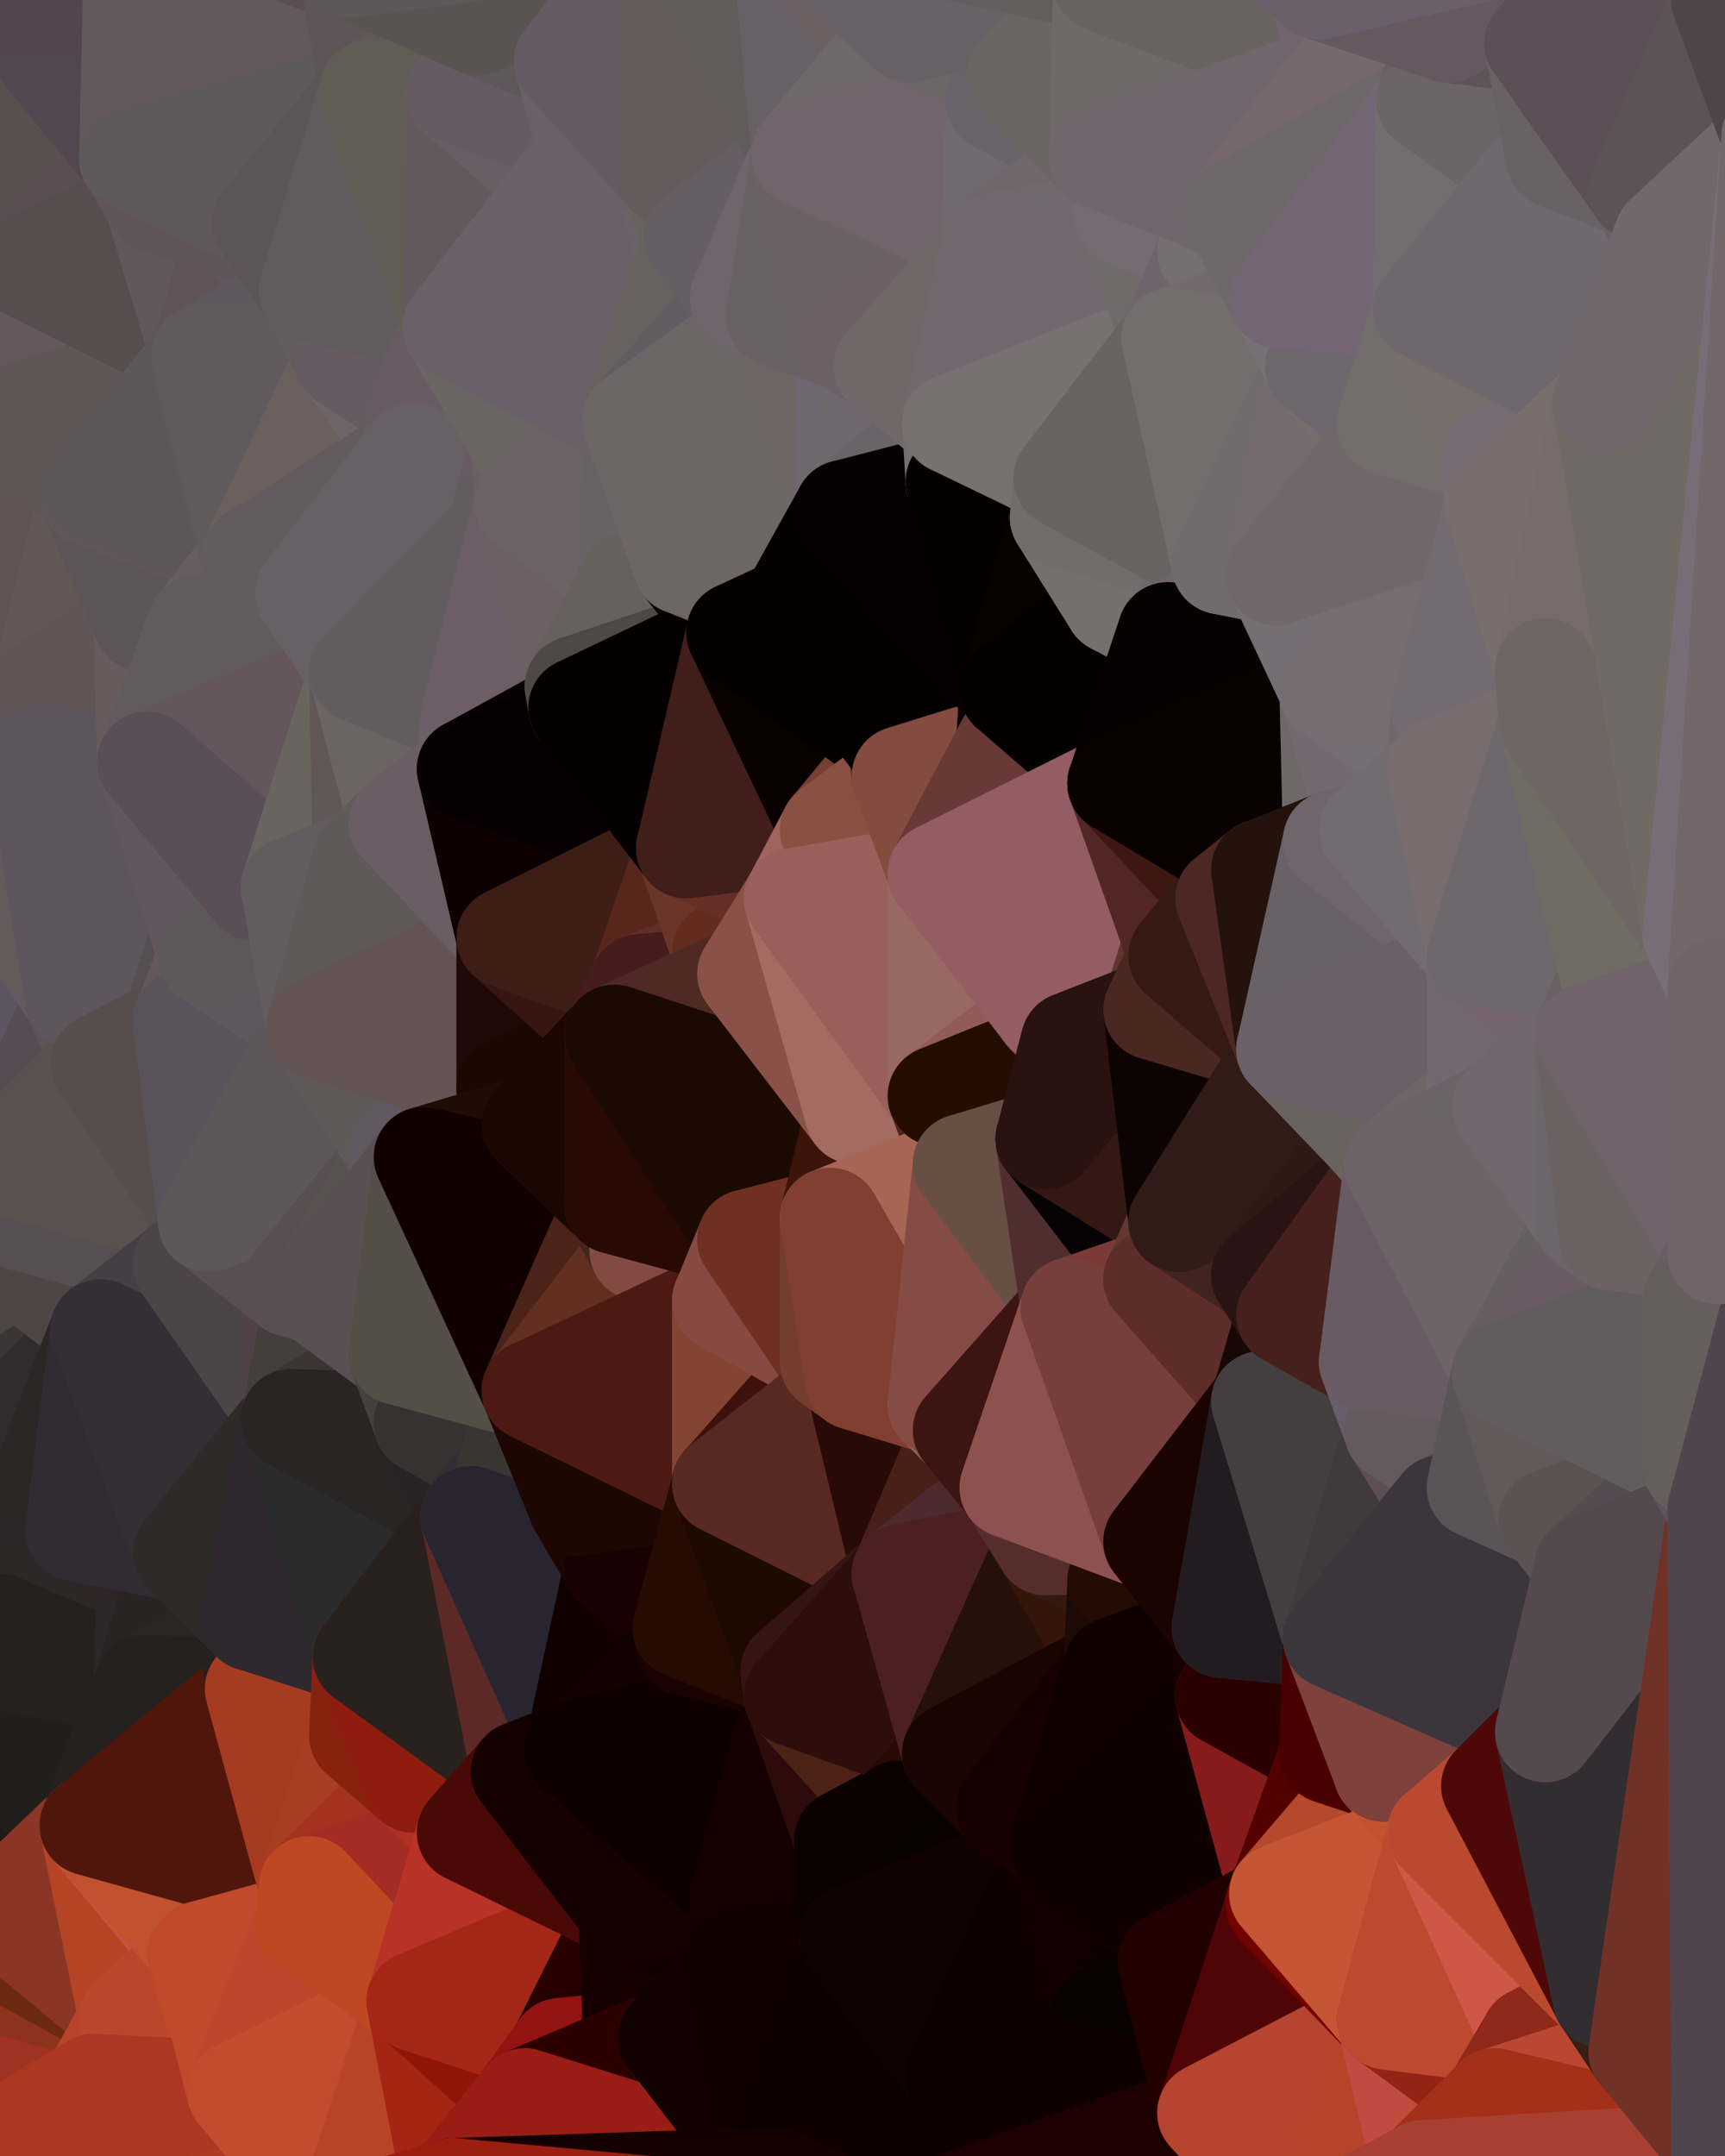 <?xml version="1.0" standalone="yes"?>
<svg width="480" height="600" xmlns="http://www.w3.org/2000/svg" version="1.1" ><polygon points="-34,148 -34,518 -18,444" fill="rgba(78, 66, 70, 1)" stroke="rgba(78, 66, 70, 1)" stroke-width="28" stroke-linejoin="round"/>
		<polygon points="-18,222 -34,148 -18,444" fill="rgba(93, 82, 96, 1)" stroke="rgba(93, 82, 96, 1)" stroke-width="28" stroke-linejoin="round"/>
		<polygon points="-34,518 -19,500 -18,444" fill="rgba(35, 30, 34, 1)" stroke="rgba(35, 30, 34, 1)" stroke-width="28" stroke-linejoin="round"/>
		<polygon points="-19,204 -34,148 -18,222" fill="rgba(97, 85, 87, 1)" stroke="rgba(97, 85, 87, 1)" stroke-width="28" stroke-linejoin="round"/>
		<polygon points="-4,118 -34,148 -3,130" fill="rgba(92, 80, 90, 1)" stroke="rgba(92, 80, 90, 1)" stroke-width="28" stroke-linejoin="round"/>
		<polygon points="-19,500 0,522 0,512" fill="rgba(26, 20, 22, 1)" stroke="rgba(26, 20, 22, 1)" stroke-width="28" stroke-linejoin="round"/>
		<polygon points="0,502 -19,500 0,512" fill="rgba(33, 27, 31, 1)" stroke="rgba(33, 27, 31, 1)" stroke-width="28" stroke-linejoin="round"/>
		<polygon points="0,522 -34,518 0,532" fill="rgba(34, 29, 25, 1)" stroke="rgba(34, 29, 25, 1)" stroke-width="28" stroke-linejoin="round"/>
		<polygon points="-34,518 0,542 0,532" fill="rgba(32, 21, 27, 1)" stroke="rgba(32, 21, 27, 1)" stroke-width="28" stroke-linejoin="round"/>
		<polygon points="-4,488 -19,500 0,502" fill="rgba(34, 28, 30, 1)" stroke="rgba(34, 28, 30, 1)" stroke-width="28" stroke-linejoin="round"/>
		<polygon points="0,492 -4,488 0,502" fill="rgba(33, 29, 28, 1)" stroke="rgba(33, 29, 28, 1)" stroke-width="28" stroke-linejoin="round"/>
		<polygon points="-34,518 0,562 0,552" fill="rgba(35, 24, 22, 1)" stroke="rgba(35, 24, 22, 1)" stroke-width="28" stroke-linejoin="round"/>
		<polygon points="0,542 -34,518 0,552" fill="rgba(27, 27, 25, 1)" stroke="rgba(27, 27, 25, 1)" stroke-width="28" stroke-linejoin="round"/>
		<polygon points="0,472 -4,488 0,482" fill="rgba(33, 28, 32, 1)" stroke="rgba(33, 28, 32, 1)" stroke-width="28" stroke-linejoin="round"/>
		<polygon points="0,462 -18,444 0,472" fill="rgba(37, 32, 29, 1)" stroke="rgba(37, 32, 29, 1)" stroke-width="28" stroke-linejoin="round"/>
		<polygon points="-18,444 -19,500 0,472" fill="rgba(38, 32, 32, 1)" stroke="rgba(38, 32, 32, 1)" stroke-width="28" stroke-linejoin="round"/>
		<polygon points="-19,500 -4,488 0,472" fill="rgba(35, 30, 34, 1)" stroke="rgba(35, 30, 34, 1)" stroke-width="28" stroke-linejoin="round"/>
		<polygon points="-34,518 -3,574 0,562" fill="rgba(107, 36, 30, 1)" stroke="rgba(107, 36, 30, 1)" stroke-width="28" stroke-linejoin="round"/>
		<polygon points="-3,574 -34,518 0,599" fill="rgba(132, 36, 22, 1)" stroke="rgba(132, 36, 22, 1)" stroke-width="28" stroke-linejoin="round"/>
		<polygon points="0,452 -18,444 0,462" fill="rgba(41, 35, 37, 1)" stroke="rgba(41, 35, 37, 1)" stroke-width="28" stroke-linejoin="round"/>
		<polygon points="-18,444 0,348 0,338" fill="rgba(77, 65, 69, 1)" stroke="rgba(77, 65, 69, 1)" stroke-width="28" stroke-linejoin="round"/>
		<polygon points="-18,222 -18,444 0,338" fill="rgba(87, 74, 83, 1)" stroke="rgba(87, 74, 83, 1)" stroke-width="28" stroke-linejoin="round"/>
		<polygon points="0,324 -18,222 0,338" fill="rgba(87, 76, 70, 1)" stroke="rgba(87, 76, 70, 1)" stroke-width="28" stroke-linejoin="round"/>
		<polygon points="-18,444 0,358 0,348" fill="rgba(70, 60, 61, 1)" stroke="rgba(70, 60, 61, 1)" stroke-width="28" stroke-linejoin="round"/>
		<polygon points="-18,444 0,368 0,358" fill="rgba(58, 53, 49, 1)" stroke="rgba(58, 53, 49, 1)" stroke-width="28" stroke-linejoin="round"/>
		<polygon points="-18,444 0,378 0,368" fill="rgba(47, 42, 38, 1)" stroke="rgba(47, 42, 38, 1)" stroke-width="28" stroke-linejoin="round"/>
		<polygon points="-18,444 0,388 0,378" fill="rgba(47, 43, 34, 1)" stroke="rgba(47, 43, 34, 1)" stroke-width="28" stroke-linejoin="round"/>
		<polygon points="-18,444 0,398 0,388" fill="rgba(47, 42, 36, 1)" stroke="rgba(47, 42, 36, 1)" stroke-width="28" stroke-linejoin="round"/>
		<polygon points="-18,444 0,404 0,398" fill="rgba(46, 41, 37, 1)" stroke="rgba(46, 41, 37, 1)" stroke-width="28" stroke-linejoin="round"/>
		<polygon points="-18,444 0,410 0,404" fill="rgba(45, 40, 36, 1)" stroke="rgba(45, 40, 36, 1)" stroke-width="28" stroke-linejoin="round"/>
		<polygon points="-18,444 0,416 0,410" fill="rgba(41, 36, 32, 1)" stroke="rgba(41, 36, 32, 1)" stroke-width="28" stroke-linejoin="round"/>
		<polygon points="-18,444 0,426 0,416" fill="rgba(43, 38, 34, 1)" stroke="rgba(43, 38, 34, 1)" stroke-width="28" stroke-linejoin="round"/>
		<polygon points="-19,500 -34,518 0,522" fill="rgba(31, 28, 21, 1)" stroke="rgba(31, 28, 21, 1)" stroke-width="28" stroke-linejoin="round"/>
		<polygon points="-18,444 0,432 0,426" fill="rgba(43, 39, 40, 1)" stroke="rgba(43, 39, 40, 1)" stroke-width="28" stroke-linejoin="round"/>
		<polygon points="-18,444 0,442 0,432" fill="rgba(36, 32, 33, 1)" stroke="rgba(36, 32, 33, 1)" stroke-width="28" stroke-linejoin="round"/>
		<polygon points="-18,444 0,452 0,442" fill="rgba(36, 32, 33, 1)" stroke="rgba(36, 32, 33, 1)" stroke-width="28" stroke-linejoin="round"/>
		<polygon points="-3,574 0,599 6,592" fill="rgba(122, 23, 4, 1)" stroke="rgba(122, 23, 4, 1)" stroke-width="28" stroke-linejoin="round"/>
		<polygon points="-34,148 -4,118 6,74" fill="rgba(92, 82, 80, 1)" stroke="rgba(92, 82, 80, 1)" stroke-width="28" stroke-linejoin="round"/>
		<polygon points="0,0 -34,148 6,74" fill="rgba(92, 79, 86, 1)" stroke="rgba(92, 79, 86, 1)" stroke-width="28" stroke-linejoin="round"/>
		<polygon points="0,482 -4,488 0,492" fill="rgba(35, 30, 34, 1)" stroke="rgba(35, 30, 34, 1)" stroke-width="28" stroke-linejoin="round"/>
		<polygon points="-19,204 -18,222 10,210" fill="rgba(100, 85, 82, 1)" stroke="rgba(100, 85, 82, 1)" stroke-width="28" stroke-linejoin="round"/>
		<polygon points="0,502 0,512 10,506" fill="rgba(31, 25, 25, 1)" stroke="rgba(31, 25, 25, 1)" stroke-width="28" stroke-linejoin="round"/>
		<polygon points="0,404 0,410 11,414" fill="rgba(46, 40, 44, 1)" stroke="rgba(46, 40, 44, 1)" stroke-width="28" stroke-linejoin="round"/>
		<polygon points="0,410 0,416 11,414" fill="rgba(43, 36, 43, 1)" stroke="rgba(43, 36, 43, 1)" stroke-width="28" stroke-linejoin="round"/>
		<polygon points="0,416 0,426 11,414" fill="rgba(44, 39, 36, 1)" stroke="rgba(44, 39, 36, 1)" stroke-width="28" stroke-linejoin="round"/>
		<polygon points="-19,204 10,210 11,192" fill="rgba(91, 82, 75, 1)" stroke="rgba(91, 82, 75, 1)" stroke-width="28" stroke-linejoin="round"/>
		<polygon points="-34,148 -19,204 11,192" fill="rgba(97, 83, 83, 1)" stroke="rgba(97, 83, 83, 1)" stroke-width="28" stroke-linejoin="round"/>
		<polygon points="0,512 0,522 10,506" fill="rgba(29, 24, 18, 1)" stroke="rgba(29, 24, 18, 1)" stroke-width="28" stroke-linejoin="round"/>
		<polygon points="0,492 0,502 10,506" fill="rgba(29, 23, 23, 1)" stroke="rgba(29, 23, 23, 1)" stroke-width="28" stroke-linejoin="round"/>
		<polygon points="0,426 0,432 21,426" fill="rgba(45, 39, 43, 1)" stroke="rgba(45, 39, 43, 1)" stroke-width="28" stroke-linejoin="round"/>
		<polygon points="11,414 0,426 21,426" fill="rgba(46, 40, 42, 1)" stroke="rgba(46, 40, 42, 1)" stroke-width="28" stroke-linejoin="round"/>
		<polygon points="-18,222 0,324 21,278" fill="rgba(93, 85, 98, 1)" stroke="rgba(93, 85, 98, 1)" stroke-width="28" stroke-linejoin="round"/>
		<polygon points="0,398 0,404 11,414" fill="rgba(46, 40, 42, 1)" stroke="rgba(46, 40, 42, 1)" stroke-width="28" stroke-linejoin="round"/>
		<polygon points="-3,574 6,592 26,580" fill="rgba(176, 59, 39, 1)" stroke="rgba(176, 59, 39, 1)" stroke-width="28" stroke-linejoin="round"/>
		<polygon points="-3,130 25,138 26,136" fill="rgba(101, 90, 96, 1)" stroke="rgba(101, 90, 96, 1)" stroke-width="28" stroke-linejoin="round"/>
		<polygon points="0,432 0,442 21,426" fill="rgba(43, 39, 40, 1)" stroke="rgba(43, 39, 40, 1)" stroke-width="28" stroke-linejoin="round"/>
		<polygon points="21,278 0,324 28,296" fill="rgba(87, 76, 84, 1)" stroke="rgba(87, 76, 84, 1)" stroke-width="28" stroke-linejoin="round"/>
		<polygon points="0,358 0,368 28,370" fill="rgba(78, 69, 70, 1)" stroke="rgba(78, 69, 70, 1)" stroke-width="28" stroke-linejoin="round"/>
		<polygon points="0,368 0,378 28,370" fill="rgba(71, 62, 65, 1)" stroke="rgba(71, 62, 65, 1)" stroke-width="28" stroke-linejoin="round"/>
		<polygon points="0,378 0,388 28,370" fill="rgba(68, 59, 62, 1)" stroke="rgba(68, 59, 62, 1)" stroke-width="28" stroke-linejoin="round"/>
		<polygon points="0,562 -3,574 26,580" fill="rgba(145, 35, 20, 1)" stroke="rgba(145, 35, 20, 1)" stroke-width="28" stroke-linejoin="round"/>
		<polygon points="-4,118 -3,130 26,136" fill="rgba(86, 75, 81, 1)" stroke="rgba(86, 75, 81, 1)" stroke-width="28" stroke-linejoin="round"/>
		<polygon points="10,506 0,522 25,508" fill="rgba(39, 31, 29, 1)" stroke="rgba(39, 31, 29, 1)" stroke-width="28" stroke-linejoin="round"/>
		<polygon points="-3,130 11,192 25,138" fill="rgba(90, 81, 86, 1)" stroke="rgba(90, 81, 86, 1)" stroke-width="28" stroke-linejoin="round"/>
		<polygon points="-3,130 -34,148 11,192" fill="rgba(96, 84, 84, 1)" stroke="rgba(96, 84, 84, 1)" stroke-width="28" stroke-linejoin="round"/>
		<polygon points="0,0 6,74 36,44" fill="rgba(89, 79, 77, 1)" stroke="rgba(89, 79, 77, 1)" stroke-width="28" stroke-linejoin="round"/>
		<polygon points="0,552 0,562 36,562" fill="rgba(104, 18, 3, 1)" stroke="rgba(104, 18, 3, 1)" stroke-width="28" stroke-linejoin="round"/>
		<polygon points="0,562 26,580 36,562" fill="rgba(160, 50, 35, 1)" stroke="rgba(160, 50, 35, 1)" stroke-width="28" stroke-linejoin="round"/>
		<polygon points="0,348 0,358 28,370" fill="rgba(78, 69, 70, 1)" stroke="rgba(78, 69, 70, 1)" stroke-width="28" stroke-linejoin="round"/>
		<polygon points="0,522 0,532 25,508" fill="rgba(36, 27, 22, 1)" stroke="rgba(36, 27, 22, 1)" stroke-width="28" stroke-linejoin="round"/>
		<polygon points="0,462 0,472 40,469" fill="rgba(43, 37, 37, 1)" stroke="rgba(43, 37, 37, 1)" stroke-width="28" stroke-linejoin="round"/>
		<polygon points="0,492 10,506 25,508" fill="rgba(31, 26, 23, 1)" stroke="rgba(31, 26, 23, 1)" stroke-width="28" stroke-linejoin="round"/>
		<polygon points="0,472 0,482 40,469" fill="rgba(36, 30, 30, 1)" stroke="rgba(36, 30, 30, 1)" stroke-width="28" stroke-linejoin="round"/>
		<polygon points="25,138 11,192 40,173" fill="rgba(99, 88, 86, 1)" stroke="rgba(99, 88, 86, 1)" stroke-width="28" stroke-linejoin="round"/>
		<polygon points="0,542 0,552 36,562" fill="rgba(141, 50, 29, 1)" stroke="rgba(141, 50, 29, 1)" stroke-width="28" stroke-linejoin="round"/>
		<polygon points="0,482 0,492 25,508" fill="rgba(34, 31, 26, 1)" stroke="rgba(34, 31, 26, 1)" stroke-width="28" stroke-linejoin="round"/>
		<polygon points="0,442 0,452 21,426" fill="rgba(43, 39, 40, 1)" stroke="rgba(43, 39, 40, 1)" stroke-width="28" stroke-linejoin="round"/>
		<polygon points="36,44 6,74 43,56" fill="rgba(90, 78, 82, 1)" stroke="rgba(90, 78, 82, 1)" stroke-width="28" stroke-linejoin="round"/>
		<polygon points="21,426 0,452 41,434" fill="rgba(44, 38, 38, 1)" stroke="rgba(44, 38, 38, 1)" stroke-width="28" stroke-linejoin="round"/>
		<polygon points="0,452 40,469 41,434" fill="rgba(45, 39, 39, 1)" stroke="rgba(45, 39, 39, 1)" stroke-width="28" stroke-linejoin="round"/>
		<polygon points="11,192 10,210 41,212" fill="rgba(95, 89, 89, 1)" stroke="rgba(95, 89, 89, 1)" stroke-width="28" stroke-linejoin="round"/>
		<polygon points="0,482 25,508 40,469" fill="rgba(34, 30, 27, 1)" stroke="rgba(34, 30, 27, 1)" stroke-width="28" stroke-linejoin="round"/>
		<polygon points="0,452 0,462 40,469" fill="rgba(38, 33, 30, 1)" stroke="rgba(38, 33, 30, 1)" stroke-width="28" stroke-linejoin="round"/>
		<polygon points="0,0 36,44 37,0" fill="rgba(82, 70, 80, 1)" stroke="rgba(82, 70, 80, 1)" stroke-width="28" stroke-linejoin="round"/>
		<polygon points="0,388 0,398 28,370" fill="rgba(59, 53, 53, 1)" stroke="rgba(59, 53, 53, 1)" stroke-width="28" stroke-linejoin="round"/>
		<polygon points="0,398 11,414 28,370" fill="rgba(49, 43, 45, 1)" stroke="rgba(49, 43, 45, 1)" stroke-width="28" stroke-linejoin="round"/>
		<polygon points="10,210 -18,222 21,278" fill="rgba(100, 90, 91, 1)" stroke="rgba(100, 90, 91, 1)" stroke-width="28" stroke-linejoin="round"/>
		<polygon points="0,338 0,348 51,352" fill="rgba(85, 73, 77, 1)" stroke="rgba(85, 73, 77, 1)" stroke-width="28" stroke-linejoin="round"/>
		<polygon points="0,348 28,370 51,352" fill="rgba(79, 69, 68, 1)" stroke="rgba(79, 69, 68, 1)" stroke-width="28" stroke-linejoin="round"/>
		<polygon points="21,278 28,296 51,284" fill="rgba(94, 83, 87, 1)" stroke="rgba(94, 83, 87, 1)" stroke-width="28" stroke-linejoin="round"/>
		<polygon points="40,173 11,192 41,212" fill="rgba(97, 85, 87, 1)" stroke="rgba(97, 85, 87, 1)" stroke-width="28" stroke-linejoin="round"/>
		<polygon points="0,532 0,542 36,562" fill="rgba(109, 41, 18, 1)" stroke="rgba(109, 41, 18, 1)" stroke-width="28" stroke-linejoin="round"/>
		<polygon points="25,508 0,532 36,562" fill="rgba(139, 53, 38, 1)" stroke="rgba(139, 53, 38, 1)" stroke-width="28" stroke-linejoin="round"/>
		<polygon points="6,74 -4,118 56,99" fill="rgba(100, 88, 92, 1)" stroke="rgba(100, 88, 92, 1)" stroke-width="28" stroke-linejoin="round"/>
		<polygon points="-4,118 26,136 56,99" fill="rgba(96, 86, 85, 1)" stroke="rgba(96, 86, 85, 1)" stroke-width="28" stroke-linejoin="round"/>
		<polygon points="25,508 36,562 55,544" fill="rgba(181, 68, 36, 1)" stroke="rgba(181, 68, 36, 1)" stroke-width="28" stroke-linejoin="round"/>
		<polygon points="0,324 0,338 58,340" fill="rgba(86, 76, 77, 1)" stroke="rgba(86, 76, 77, 1)" stroke-width="28" stroke-linejoin="round"/>
		<polygon points="0,338 51,352 58,340" fill="rgba(87, 78, 81, 1)" stroke="rgba(87, 78, 81, 1)" stroke-width="28" stroke-linejoin="round"/>
		<polygon points="28,296 0,324 58,340" fill="rgba(91, 81, 79, 1)" stroke="rgba(91, 81, 79, 1)" stroke-width="28" stroke-linejoin="round"/>
		<polygon points="41,212 21,278 58,266" fill="rgba(89, 77, 81, 1)" stroke="rgba(89, 77, 81, 1)" stroke-width="28" stroke-linejoin="round"/>
		<polygon points="21,278 51,284 58,266" fill="rgba(85, 79, 81, 1)" stroke="rgba(85, 79, 81, 1)" stroke-width="28" stroke-linejoin="round"/>
		<polygon points="25,508 55,544 56,543" fill="rgba(197, 81, 66, 1)" stroke="rgba(197, 81, 66, 1)" stroke-width="28" stroke-linejoin="round"/>
		<polygon points="43,56 6,74 56,99" fill="rgba(87, 77, 78, 1)" stroke="rgba(87, 77, 78, 1)" stroke-width="28" stroke-linejoin="round"/>
		<polygon points="10,210 21,278 41,212" fill="rgba(95, 85, 93, 1)" stroke="rgba(95, 85, 93, 1)" stroke-width="28" stroke-linejoin="round"/>
		<polygon points="36,562 26,580 66,582" fill="rgba(185, 66, 42, 1)" stroke="rgba(185, 66, 42, 1)" stroke-width="28" stroke-linejoin="round"/>
		<polygon points="40,173 41,212 55,174" fill="rgba(105, 90, 93, 1)" stroke="rgba(105, 90, 93, 1)" stroke-width="28" stroke-linejoin="round"/>
		<polygon points="41,434 40,469 51,432" fill="rgba(44, 40, 41, 1)" stroke="rgba(44, 40, 41, 1)" stroke-width="28" stroke-linejoin="round"/>
		<polygon points="21,426 41,434 51,432" fill="rgba(47, 37, 36, 1)" stroke="rgba(47, 37, 36, 1)" stroke-width="28" stroke-linejoin="round"/>
		<polygon points="51,432 40,469 70,451" fill="rgba(40, 36, 35, 1)" stroke="rgba(40, 36, 35, 1)" stroke-width="28" stroke-linejoin="round"/>
		<polygon points="40,173 55,174 70,155" fill="rgba(104, 92, 96, 1)" stroke="rgba(104, 92, 96, 1)" stroke-width="28" stroke-linejoin="round"/>
		<polygon points="25,138 40,173 70,155" fill="rgba(93, 84, 87, 1)" stroke="rgba(93, 84, 87, 1)" stroke-width="28" stroke-linejoin="round"/>
		<polygon points="43,56 56,99 66,64" fill="rgba(98, 87, 91, 1)" stroke="rgba(98, 87, 91, 1)" stroke-width="28" stroke-linejoin="round"/>
		<polygon points="41,212 58,266 71,248" fill="rgba(98, 87, 95, 1)" stroke="rgba(98, 87, 95, 1)" stroke-width="28" stroke-linejoin="round"/>
		<polygon points="26,136 25,138 70,155" fill="rgba(97, 86, 92, 1)" stroke="rgba(97, 86, 92, 1)" stroke-width="28" stroke-linejoin="round"/>
		<polygon points="0,0 37,0 67,-29" fill="rgba(82, 69, 76, 1)" stroke="rgba(82, 69, 76, 1)" stroke-width="28" stroke-linejoin="round"/>
		<polygon points="11,414 21,426 28,370" fill="rgba(44, 38, 38, 1)" stroke="rgba(44, 38, 38, 1)" stroke-width="28" stroke-linejoin="round"/>
		<polygon points="70,451 40,469 71,470" fill="rgba(42, 38, 37, 1)" stroke="rgba(42, 38, 37, 1)" stroke-width="28" stroke-linejoin="round"/>
		<polygon points="55,544 36,562 66,582" fill="rgba(186, 71, 44, 1)" stroke="rgba(186, 71, 44, 1)" stroke-width="28" stroke-linejoin="round"/>
		<polygon points="51,284 28,296 58,340" fill="rgba(87, 77, 76, 1)" stroke="rgba(87, 77, 76, 1)" stroke-width="28" stroke-linejoin="round"/>
		<polygon points="28,370 21,426 51,432" fill="rgba(50, 43, 50, 1)" stroke="rgba(50, 43, 50, 1)" stroke-width="28" stroke-linejoin="round"/>
		<polygon points="58,340 51,352 81,358" fill="rgba(85, 75, 84, 1)" stroke="rgba(85, 75, 84, 1)" stroke-width="28" stroke-linejoin="round"/>
		<polygon points="51,352 28,370 81,395" fill="rgba(69, 62, 69, 1)" stroke="rgba(69, 62, 69, 1)" stroke-width="28" stroke-linejoin="round"/>
		<polygon points="28,370 51,432 81,395" fill="rgba(53, 46, 54, 1)" stroke="rgba(53, 46, 54, 1)" stroke-width="28" stroke-linejoin="round"/>
		<polygon points="56,99 26,136 70,155" fill="rgba(93, 87, 89, 1)" stroke="rgba(93, 87, 89, 1)" stroke-width="28" stroke-linejoin="round"/>
		<polygon points="56,543 85,535 86,525" fill="rgba(198, 79, 47, 1)" stroke="rgba(198, 79, 47, 1)" stroke-width="28" stroke-linejoin="round"/>
		<polygon points="66,64 56,99 86,81" fill="rgba(96, 84, 88, 1)" stroke="rgba(96, 84, 88, 1)" stroke-width="28" stroke-linejoin="round"/>
		<polygon points="73,62 66,64 86,81" fill="rgba(99, 88, 86, 1)" stroke="rgba(99, 88, 86, 1)" stroke-width="28" stroke-linejoin="round"/>
		<polygon points="70,155 55,174 85,165" fill="rgba(104, 93, 99, 1)" stroke="rgba(104, 93, 99, 1)" stroke-width="28" stroke-linejoin="round"/>
		<polygon points="40,469 25,508 71,470" fill="rgba(37, 33, 30, 1)" stroke="rgba(37, 33, 30, 1)" stroke-width="28" stroke-linejoin="round"/>
		<polygon points="58,266 51,284 88,286" fill="rgba(100, 88, 90, 1)" stroke="rgba(100, 88, 90, 1)" stroke-width="28" stroke-linejoin="round"/>
		<polygon points="25,508 56,543 86,525" fill="rgba(192, 82, 47, 1)" stroke="rgba(192, 82, 47, 1)" stroke-width="28" stroke-linejoin="round"/>
		<polygon points="71,470 25,508 86,525" fill="rgba(80, 22, 11, 1)" stroke="rgba(80, 22, 11, 1)" stroke-width="28" stroke-linejoin="round"/>
		<polygon points="51,352 81,395 81,358" fill="rgba(77, 68, 71, 1)" stroke="rgba(77, 68, 71, 1)" stroke-width="28" stroke-linejoin="round"/>
		<polygon points="36,44 43,56 73,62" fill="rgba(95, 84, 92, 1)" stroke="rgba(95, 84, 92, 1)" stroke-width="28" stroke-linejoin="round"/>
		<polygon points="43,56 66,64 73,62" fill="rgba(96, 85, 89, 1)" stroke="rgba(96, 85, 89, 1)" stroke-width="28" stroke-linejoin="round"/>
		<polygon points="56,543 55,544 66,582" fill="rgba(191, 74, 41, 1)" stroke="rgba(191, 74, 41, 1)" stroke-width="28" stroke-linejoin="round"/>
		<polygon points="6,592 0,599 26,580" fill="rgba(173, 54, 32, 1)" stroke="rgba(173, 54, 32, 1)" stroke-width="28" stroke-linejoin="round"/>
		<polygon points="86,81 56,99 96,100" fill="rgba(95, 89, 93, 1)" stroke="rgba(95, 89, 93, 1)" stroke-width="28" stroke-linejoin="round"/>
		<polygon points="67,-29 37,0 97,-9" fill="rgba(88, 76, 80, 1)" stroke="rgba(88, 76, 80, 1)" stroke-width="28" stroke-linejoin="round"/>
		<polygon points="66,582 0,599 96,618" fill="rgba(174, 58, 33, 1)" stroke="rgba(174, 58, 33, 1)" stroke-width="28" stroke-linejoin="round"/>
		<polygon points="51,284 58,340 88,286" fill="rgba(89, 84, 91, 1)" stroke="rgba(89, 84, 91, 1)" stroke-width="28" stroke-linejoin="round"/>
		<polygon points="81,247 58,266 88,286" fill="rgba(93, 88, 94, 1)" stroke="rgba(93, 88, 94, 1)" stroke-width="28" stroke-linejoin="round"/>
		<polygon points="81,358 81,395 88,360" fill="rgba(81, 66, 71, 1)" stroke="rgba(81, 66, 71, 1)" stroke-width="28" stroke-linejoin="round"/>
		<polygon points="71,248 58,266 81,247" fill="rgba(93, 89, 90, 1)" stroke="rgba(93, 89, 90, 1)" stroke-width="28" stroke-linejoin="round"/>
		<polygon points="26,580 0,599 66,582" fill="rgba(172, 55, 35, 1)" stroke="rgba(172, 55, 35, 1)" stroke-width="28" stroke-linejoin="round"/>
		<polygon points="85,165 55,174 100,187" fill="rgba(100, 91, 92, 1)" stroke="rgba(100, 91, 92, 1)" stroke-width="28" stroke-linejoin="round"/>
		<polygon points="70,451 71,470 101,461" fill="rgba(37, 33, 30, 1)" stroke="rgba(37, 33, 30, 1)" stroke-width="28" stroke-linejoin="round"/>
		<polygon points="56,543 66,582 85,535" fill="rgba(193, 74, 44, 1)" stroke="rgba(193, 74, 44, 1)" stroke-width="28" stroke-linejoin="round"/>
		<polygon points="97,-9 37,0 103,25" fill="rgba(90, 77, 84, 1)" stroke="rgba(90, 77, 84, 1)" stroke-width="28" stroke-linejoin="round"/>
		<polygon points="37,0 36,44 103,25" fill="rgba(99, 88, 92, 1)" stroke="rgba(99, 88, 92, 1)" stroke-width="28" stroke-linejoin="round"/>
		<polygon points="36,44 73,62 103,25" fill="rgba(94, 90, 91, 1)" stroke="rgba(94, 90, 91, 1)" stroke-width="28" stroke-linejoin="round"/>
		<polygon points="71,470 100,483 101,461" fill="rgba(39, 30, 23, 1)" stroke="rgba(39, 30, 23, 1)" stroke-width="28" stroke-linejoin="round"/>
		<polygon points="71,470 86,525 100,483" fill="rgba(167, 59, 33, 1)" stroke="rgba(167, 59, 33, 1)" stroke-width="28" stroke-linejoin="round"/>
		<polygon points="55,174 41,212 100,187" fill="rgba(97, 91, 93, 1)" stroke="rgba(97, 91, 93, 1)" stroke-width="28" stroke-linejoin="round"/>
		<polygon points="41,212 81,247 100,187" fill="rgba(101, 86, 91, 1)" stroke="rgba(101, 86, 91, 1)" stroke-width="28" stroke-linejoin="round"/>
		<polygon points="56,99 70,155 96,100" fill="rgba(96, 90, 92, 1)" stroke="rgba(96, 90, 92, 1)" stroke-width="28" stroke-linejoin="round"/>
		<polygon points="41,212 71,248 81,247" fill="rgba(90, 79, 87, 1)" stroke="rgba(90, 79, 87, 1)" stroke-width="28" stroke-linejoin="round"/>
		<polygon points="51,432 70,451 81,395" fill="rgba(44, 43, 39, 1)" stroke="rgba(44, 43, 39, 1)" stroke-width="28" stroke-linejoin="round"/>
		<polygon points="88,360 81,395 111,377" fill="rgba(68, 63, 60, 1)" stroke="rgba(68, 63, 60, 1)" stroke-width="28" stroke-linejoin="round"/>
		<polygon points="58,340 81,358 111,321" fill="rgba(89, 78, 82, 1)" stroke="rgba(89, 78, 82, 1)" stroke-width="28" stroke-linejoin="round"/>
		<polygon points="88,286 58,340 111,321" fill="rgba(93, 87, 89, 1)" stroke="rgba(93, 87, 89, 1)" stroke-width="28" stroke-linejoin="round"/>
		<polygon points="100,187 81,247 101,239" fill="rgba(105, 100, 94, 1)" stroke="rgba(105, 100, 94, 1)" stroke-width="28" stroke-linejoin="round"/>
		<polygon points="96,100 70,155 115,126" fill="rgba(107, 96, 92, 1)" stroke="rgba(107, 96, 92, 1)" stroke-width="28" stroke-linejoin="round"/>
		<polygon points="100,187 101,239 111,229" fill="rgba(97, 87, 86, 1)" stroke="rgba(97, 87, 86, 1)" stroke-width="28" stroke-linejoin="round"/>
		<polygon points="81,358 88,360 111,321" fill="rgba(89, 78, 82, 1)" stroke="rgba(89, 78, 82, 1)" stroke-width="28" stroke-linejoin="round"/>
		<polygon points="85,535 66,582 116,557" fill="rgba(190, 70, 45, 1)" stroke="rgba(190, 70, 45, 1)" stroke-width="28" stroke-linejoin="round"/>
		<polygon points="96,100 115,126 116,113" fill="rgba(111, 100, 104, 1)" stroke="rgba(111, 100, 104, 1)" stroke-width="28" stroke-linejoin="round"/>
		<polygon points="100,483 86,525 115,496" fill="rgba(169, 61, 35, 1)" stroke="rgba(169, 61, 35, 1)" stroke-width="28" stroke-linejoin="round"/>
		<polygon points="111,377 81,395 118,396" fill="rgba(61, 53, 50, 1)" stroke="rgba(61, 53, 50, 1)" stroke-width="28" stroke-linejoin="round"/>
		<polygon points="70,155 85,165 115,126" fill="rgba(100, 91, 94, 1)" stroke="rgba(100, 91, 94, 1)" stroke-width="28" stroke-linejoin="round"/>
		<polygon points="81,247 88,286 101,239" fill="rgba(98, 92, 94, 1)" stroke="rgba(98, 92, 94, 1)" stroke-width="28" stroke-linejoin="round"/>
		<polygon points="86,81 96,100 126,91" fill="rgba(98, 92, 92, 1)" stroke="rgba(98, 92, 92, 1)" stroke-width="28" stroke-linejoin="round"/>
		<polygon points="96,100 116,113 126,91" fill="rgba(102, 91, 97, 1)" stroke="rgba(102, 91, 97, 1)" stroke-width="28" stroke-linejoin="round"/>
		<polygon points="81,395 70,451 101,461" fill="rgba(47, 40, 47, 1)" stroke="rgba(47, 40, 47, 1)" stroke-width="28" stroke-linejoin="round"/>
		<polygon points="100,187 130,214 131,200" fill="rgba(102, 93, 88, 1)" stroke="rgba(102, 93, 88, 1)" stroke-width="28" stroke-linejoin="round"/>
		<polygon points="81,395 101,461 131,422" fill="rgba(43, 43, 43, 1)" stroke="rgba(43, 43, 43, 1)" stroke-width="28" stroke-linejoin="round"/>
		<polygon points="118,396 81,395 131,422" fill="rgba(42, 36, 36, 1)" stroke="rgba(42, 36, 36, 1)" stroke-width="28" stroke-linejoin="round"/>
		<polygon points="115,496 86,525 130,510" fill="rgba(165, 50, 31, 1)" stroke="rgba(165, 50, 31, 1)" stroke-width="28" stroke-linejoin="round"/>
		<polygon points="100,187 111,229 130,214" fill="rgba(108, 100, 98, 1)" stroke="rgba(108, 100, 98, 1)" stroke-width="28" stroke-linejoin="round"/>
		<polygon points="66,582 96,618 116,557" fill="rgba(195, 76, 46, 1)" stroke="rgba(195, 76, 46, 1)" stroke-width="28" stroke-linejoin="round"/>
		<polygon points="97,-9 103,25 133,7" fill="rgba(95, 84, 88, 1)" stroke="rgba(95, 84, 88, 1)" stroke-width="28" stroke-linejoin="round"/>
		<polygon points="103,25 127,26 133,7" fill="rgba(97, 88, 89, 1)" stroke="rgba(97, 88, 89, 1)" stroke-width="28" stroke-linejoin="round"/>
		<polygon points="86,525 116,557 130,510" fill="rgba(163, 44, 36, 1)" stroke="rgba(163, 44, 36, 1)" stroke-width="28" stroke-linejoin="round"/>
		<polygon points="116,557 96,618 126,609" fill="rgba(183, 68, 39, 1)" stroke="rgba(183, 68, 39, 1)" stroke-width="28" stroke-linejoin="round"/>
		<polygon points="111,321 88,360 118,322" fill="rgba(88, 83, 80, 1)" stroke="rgba(88, 83, 80, 1)" stroke-width="28" stroke-linejoin="round"/>
		<polygon points="86,525 85,535 116,557" fill="rgba(190, 72, 34, 1)" stroke="rgba(190, 72, 34, 1)" stroke-width="28" stroke-linejoin="round"/>
		<polygon points="73,62 86,81 103,25" fill="rgba(93, 84, 87, 1)" stroke="rgba(93, 84, 87, 1)" stroke-width="28" stroke-linejoin="round"/>
		<polygon points="118,396 131,422 141,409" fill="rgba(41, 35, 37, 1)" stroke="rgba(41, 35, 37, 1)" stroke-width="28" stroke-linejoin="round"/>
		<polygon points="88,286 111,321 141,303" fill="rgba(95, 89, 89, 1)" stroke="rgba(95, 89, 89, 1)" stroke-width="28" stroke-linejoin="round"/>
		<polygon points="111,321 118,322 141,303" fill="rgba(98, 88, 97, 1)" stroke="rgba(98, 88, 97, 1)" stroke-width="28" stroke-linejoin="round"/>
		<polygon points="111,229 101,239 141,261" fill="rgba(99, 91, 89, 1)" stroke="rgba(99, 91, 89, 1)" stroke-width="28" stroke-linejoin="round"/>
		<polygon points="101,239 88,286 141,261" fill="rgba(95, 89, 89, 1)" stroke="rgba(95, 89, 89, 1)" stroke-width="28" stroke-linejoin="round"/>
		<polygon points="88,360 111,377 118,322" fill="rgba(90, 79, 83, 1)" stroke="rgba(90, 79, 83, 1)" stroke-width="28" stroke-linejoin="round"/>
		<polygon points="115,496 130,510 145,493" fill="rgba(176, 48, 37, 1)" stroke="rgba(176, 48, 37, 1)" stroke-width="28" stroke-linejoin="round"/>
		<polygon points="116,113 115,126 145,123" fill="rgba(104, 94, 95, 1)" stroke="rgba(104, 94, 95, 1)" stroke-width="28" stroke-linejoin="round"/>
		<polygon points="101,461 100,483 115,496" fill="rgba(135, 34, 14, 1)" stroke="rgba(135, 34, 14, 1)" stroke-width="28" stroke-linejoin="round"/>
		<polygon points="116,557 126,609 146,584" fill="rgba(164, 37, 18, 1)" stroke="rgba(164, 37, 18, 1)" stroke-width="28" stroke-linejoin="round"/>
		<polygon points="145,123 115,126 146,140" fill="rgba(105, 95, 96, 1)" stroke="rgba(105, 95, 96, 1)" stroke-width="28" stroke-linejoin="round"/>
		<polygon points="103,25 86,81 126,91" fill="rgba(96, 92, 93, 1)" stroke="rgba(96, 92, 93, 1)" stroke-width="28" stroke-linejoin="round"/>
		<polygon points="111,377 118,396 148,387" fill="rgba(68, 65, 60, 1)" stroke="rgba(68, 65, 60, 1)" stroke-width="28" stroke-linejoin="round"/>
		<polygon points="118,396 141,409 148,387" fill="rgba(54, 50, 49, 1)" stroke="rgba(54, 50, 49, 1)" stroke-width="28" stroke-linejoin="round"/>
		<polygon points="141,303 118,322 148,313" fill="rgba(93, 81, 85, 1)" stroke="rgba(93, 81, 85, 1)" stroke-width="28" stroke-linejoin="round"/>
		<polygon points="115,126 100,187 146,140" fill="rgba(98, 92, 92, 1)" stroke="rgba(98, 92, 92, 1)" stroke-width="28" stroke-linejoin="round"/>
		<polygon points="101,461 115,496 145,493" fill="rgba(142, 29, 15, 1)" stroke="rgba(142, 29, 15, 1)" stroke-width="28" stroke-linejoin="round"/>
		<polygon points="126,91 116,113 145,123" fill="rgba(104, 91, 98, 1)" stroke="rgba(104, 91, 98, 1)" stroke-width="28" stroke-linejoin="round"/>
		<polygon points="141,261 88,286 141,303" fill="rgba(100, 84, 84, 1)" stroke="rgba(100, 84, 84, 1)" stroke-width="28" stroke-linejoin="round"/>
		<polygon points="103,25 126,91 127,26" fill="rgba(97, 93, 84, 1)" stroke="rgba(97, 93, 84, 1)" stroke-width="28" stroke-linejoin="round"/>
		<polygon points="85,165 100,187 115,126" fill="rgba(103, 97, 101, 1)" stroke="rgba(103, 97, 101, 1)" stroke-width="28" stroke-linejoin="round"/>
		<polygon points="116,557 146,584 156,570" fill="rgba(142, 22, 8, 1)" stroke="rgba(142, 22, 8, 1)" stroke-width="28" stroke-linejoin="round"/>
		<polygon points="127,26 126,91 156,52" fill="rgba(99, 88, 92, 1)" stroke="rgba(99, 88, 92, 1)" stroke-width="28" stroke-linejoin="round"/>
		<polygon points="133,7 127,26 157,17" fill="rgba(96, 91, 88, 1)" stroke="rgba(96, 91, 88, 1)" stroke-width="28" stroke-linejoin="round"/>
		<polygon points="100,187 131,200 146,140" fill="rgba(99, 93, 95, 1)" stroke="rgba(99, 93, 95, 1)" stroke-width="28" stroke-linejoin="round"/>
		<polygon points="130,214 111,229 141,261" fill="rgba(106, 93, 100, 1)" stroke="rgba(106, 93, 100, 1)" stroke-width="28" stroke-linejoin="round"/>
		<polygon points="160,191 131,200 161,197" fill="rgba(109, 98, 102, 1)" stroke="rgba(109, 98, 102, 1)" stroke-width="28" stroke-linejoin="round"/>
		<polygon points="141,409 131,422 161,419" fill="rgba(51, 46, 52, 1)" stroke="rgba(51, 46, 52, 1)" stroke-width="28" stroke-linejoin="round"/>
		<polygon points="127,26 156,52 163,39" fill="rgba(105, 94, 100, 1)" stroke="rgba(105, 94, 100, 1)" stroke-width="28" stroke-linejoin="round"/>
		<polygon points="157,17 127,26 163,39" fill="rgba(102, 91, 99, 1)" stroke="rgba(102, 91, 99, 1)" stroke-width="28" stroke-linejoin="round"/>
		<polygon points="131,200 130,214 161,197" fill="rgba(104, 98, 102, 1)" stroke="rgba(104, 98, 102, 1)" stroke-width="28" stroke-linejoin="round"/>
		<polygon points="146,140 131,200 160,191" fill="rgba(109, 93, 103, 1)" stroke="rgba(109, 93, 103, 1)" stroke-width="28" stroke-linejoin="round"/>
		<polygon points="141,261 141,303 171,288" fill="rgba(30, 9, 6, 1)" stroke="rgba(30, 9, 6, 1)" stroke-width="28" stroke-linejoin="round"/>
		<polygon points="141,303 148,313 171,288" fill="rgba(28, 8, 0, 1)" stroke="rgba(28, 8, 0, 1)" stroke-width="28" stroke-linejoin="round"/>
		<polygon points="161,419 131,422 171,436" fill="rgba(54, 45, 46, 1)" stroke="rgba(54, 45, 46, 1)" stroke-width="28" stroke-linejoin="round"/>
		<polygon points="148,313 118,322 171,335" fill="rgba(31, 12, 5, 1)" stroke="rgba(31, 12, 5, 1)" stroke-width="28" stroke-linejoin="round"/>
		<polygon points="148,387 141,409 161,419" fill="rgba(57, 53, 50, 1)" stroke="rgba(57, 53, 50, 1)" stroke-width="28" stroke-linejoin="round"/>
		<polygon points="118,322 111,377 148,387" fill="rgba(85, 78, 70, 1)" stroke="rgba(85, 78, 70, 1)" stroke-width="28" stroke-linejoin="round"/>
		<polygon points="131,422 101,461 145,493" fill="rgba(41, 33, 30, 1)" stroke="rgba(41, 33, 30, 1)" stroke-width="28" stroke-linejoin="round"/>
		<polygon points="146,140 160,191 175,162" fill="rgba(108, 96, 100, 1)" stroke="rgba(108, 96, 100, 1)" stroke-width="28" stroke-linejoin="round"/>
		<polygon points="130,510 116,557 175,532" fill="rgba(184, 50, 39, 1)" stroke="rgba(184, 50, 39, 1)" stroke-width="28" stroke-linejoin="round"/>
		<polygon points="118,322 148,387 171,335" fill="rgba(17, 0, 0, 1)" stroke="rgba(17, 0, 0, 1)" stroke-width="28" stroke-linejoin="round"/>
		<polygon points="131,422 145,493 160,487" fill="rgba(92, 41, 38, 1)" stroke="rgba(92, 41, 38, 1)" stroke-width="28" stroke-linejoin="round"/>
		<polygon points="116,557 156,570 175,532" fill="rgba(164, 38, 23, 1)" stroke="rgba(164, 38, 23, 1)" stroke-width="28" stroke-linejoin="round"/>
		<polygon points="131,422 160,487 171,436" fill="rgba(40, 37, 48, 1)" stroke="rgba(40, 37, 48, 1)" stroke-width="28" stroke-linejoin="round"/>
		<polygon points="171,335 148,387 178,348" fill="rgba(75, 35, 25, 1)" stroke="rgba(75, 35, 25, 1)" stroke-width="28" stroke-linejoin="round"/>
		<polygon points="141,261 171,288 178,274" fill="rgba(55, 22, 17, 1)" stroke="rgba(55, 22, 17, 1)" stroke-width="28" stroke-linejoin="round"/>
		<polygon points="145,123 146,140 176,117" fill="rgba(107, 97, 98, 1)" stroke="rgba(107, 97, 98, 1)" stroke-width="28" stroke-linejoin="round"/>
		<polygon points="126,91 145,123 176,117" fill="rgba(106, 102, 99, 1)" stroke="rgba(106, 102, 99, 1)" stroke-width="28" stroke-linejoin="round"/>
		<polygon points="175,532 156,570 176,561" fill="rgba(39, 0, 0, 1)" stroke="rgba(39, 0, 0, 1)" stroke-width="28" stroke-linejoin="round"/>
		<polygon points="145,493 130,510 175,532" fill="rgba(73, 9, 7, 1)" stroke="rgba(73, 9, 7, 1)" stroke-width="28" stroke-linejoin="round"/>
		<polygon points="160,487 145,493 175,532" fill="rgba(21, 0, 0, 1)" stroke="rgba(21, 0, 0, 1)" stroke-width="28" stroke-linejoin="round"/>
		<polygon points="163,39 156,52 186,49" fill="rgba(104, 93, 101, 1)" stroke="rgba(104, 93, 101, 1)" stroke-width="28" stroke-linejoin="round"/>
		<polygon points="133,7 157,17 187,-21" fill="rgba(94, 88, 90, 1)" stroke="rgba(94, 88, 90, 1)" stroke-width="28" stroke-linejoin="round"/>
		<polygon points="176,561 156,570 186,567" fill="rgba(37, 0, 0, 1)" stroke="rgba(37, 0, 0, 1)" stroke-width="28" stroke-linejoin="round"/>
		<polygon points="130,214 141,261 191,236" fill="rgba(12, 0, 0, 1)" stroke="rgba(12, 0, 0, 1)" stroke-width="28" stroke-linejoin="round"/>
		<polygon points="161,197 130,214 191,236" fill="rgba(7, 0, 3, 1)" stroke="rgba(7, 0, 3, 1)" stroke-width="28" stroke-linejoin="round"/>
		<polygon points="171,436 160,487 191,458" fill="rgba(16, 0, 0, 1)" stroke="rgba(16, 0, 0, 1)" stroke-width="28" stroke-linejoin="round"/>
		<polygon points="190,453 171,436 191,458" fill="rgba(21, 0, 0, 1)" stroke="rgba(21, 0, 0, 1)" stroke-width="28" stroke-linejoin="round"/>
		<polygon points="146,140 175,162 176,117" fill="rgba(109, 98, 102, 1)" stroke="rgba(109, 98, 102, 1)" stroke-width="28" stroke-linejoin="round"/>
		<polygon points="156,52 176,117 193,66" fill="rgba(105, 99, 99, 1)" stroke="rgba(105, 99, 99, 1)" stroke-width="28" stroke-linejoin="round"/>
		<polygon points="186,49 156,52 193,66" fill="rgba(106, 100, 104, 1)" stroke="rgba(106, 100, 104, 1)" stroke-width="28" stroke-linejoin="round"/>
		<polygon points="141,261 178,274 191,236" fill="rgba(62, 29, 22, 1)" stroke="rgba(62, 29, 22, 1)" stroke-width="28" stroke-linejoin="round"/>
		<polygon points="176,117 175,162 190,157" fill="rgba(104, 98, 100, 1)" stroke="rgba(104, 98, 100, 1)" stroke-width="28" stroke-linejoin="round"/>
		<polygon points="97,-9 133,7 187,-21" fill="rgba(89, 84, 81, 1)" stroke="rgba(89, 84, 81, 1)" stroke-width="28" stroke-linejoin="round"/>
		<polygon points="156,52 126,91 176,117" fill="rgba(107, 96, 104, 1)" stroke="rgba(107, 96, 104, 1)" stroke-width="28" stroke-linejoin="round"/>
		<polygon points="148,313 171,335 171,288" fill="rgba(27, 6, 1, 1)" stroke="rgba(27, 6, 1, 1)" stroke-width="28" stroke-linejoin="round"/>
		<polygon points="191,236 178,274 201,265" fill="rgba(88, 38, 27, 1)" stroke="rgba(88, 38, 27, 1)" stroke-width="28" stroke-linejoin="round"/>
		<polygon points="161,419 171,436 201,413" fill="rgba(29, 5, 1, 1)" stroke="rgba(29, 5, 1, 1)" stroke-width="28" stroke-linejoin="round"/>
		<polygon points="156,570 146,584 186,567" fill="rgba(147, 19, 18, 1)" stroke="rgba(147, 19, 18, 1)" stroke-width="28" stroke-linejoin="round"/>
		<polygon points="175,532 176,561 205,546" fill="rgba(22, 1, 0, 1)" stroke="rgba(22, 1, 0, 1)" stroke-width="28" stroke-linejoin="round"/>
		<polygon points="176,561 186,567 205,546" fill="rgba(22, 1, 0, 1)" stroke="rgba(22, 1, 0, 1)" stroke-width="28" stroke-linejoin="round"/>
		<polygon points="190,157 175,162 205,176" fill="rgba(109, 98, 104, 1)" stroke="rgba(109, 98, 104, 1)" stroke-width="28" stroke-linejoin="round"/>
		<polygon points="178,348 148,387 201,362" fill="rgba(99, 47, 33, 1)" stroke="rgba(99, 47, 33, 1)" stroke-width="28" stroke-linejoin="round"/>
		<polygon points="193,66 176,117 206,83" fill="rgba(105, 97, 95, 1)" stroke="rgba(105, 97, 95, 1)" stroke-width="28" stroke-linejoin="round"/>
		<polygon points="175,162 160,191 205,176" fill="rgba(104, 96, 93, 1)" stroke="rgba(104, 96, 93, 1)" stroke-width="28" stroke-linejoin="round"/>
		<polygon points="171,335 178,348 208,345" fill="rgba(69, 36, 31, 1)" stroke="rgba(69, 36, 31, 1)" stroke-width="28" stroke-linejoin="round"/>
		<polygon points="178,348 201,362 208,345" fill="rgba(131, 74, 67, 1)" stroke="rgba(131, 74, 67, 1)" stroke-width="28" stroke-linejoin="round"/>
		<polygon points="201,265 178,274 208,271" fill="rgba(97, 47, 40, 1)" stroke="rgba(97, 47, 40, 1)" stroke-width="28" stroke-linejoin="round"/>
		<polygon points="175,532 205,546 206,527" fill="rgba(18, 0, 0, 1)" stroke="rgba(18, 0, 0, 1)" stroke-width="28" stroke-linejoin="round"/>
		<polygon points="160,191 161,197 205,176" fill="rgba(80, 72, 69, 1)" stroke="rgba(80, 72, 69, 1)" stroke-width="28" stroke-linejoin="round"/>
		<polygon points="171,436 190,453 201,413" fill="rgba(25, 1, 1, 1)" stroke="rgba(25, 1, 1, 1)" stroke-width="28" stroke-linejoin="round"/>
		<polygon points="148,387 161,419 201,413" fill="rgba(30, 6, 2, 1)" stroke="rgba(30, 6, 2, 1)" stroke-width="28" stroke-linejoin="round"/>
		<polygon points="201,362 148,387 201,413" fill="rgba(76, 26, 19, 1)" stroke="rgba(76, 26, 19, 1)" stroke-width="28" stroke-linejoin="round"/>
		<polygon points="157,17 163,39 186,49" fill="rgba(107, 96, 104, 1)" stroke="rgba(107, 96, 104, 1)" stroke-width="28" stroke-linejoin="round"/>
		<polygon points="186,567 146,584 216,606" fill="rgba(45, 0, 0, 1)" stroke="rgba(45, 0, 0, 1)" stroke-width="28" stroke-linejoin="round"/>
		<polygon points="146,584 126,609 216,606" fill="rgba(153, 29, 21, 1)" stroke="rgba(153, 29, 21, 1)" stroke-width="28" stroke-linejoin="round"/>
		<polygon points="178,274 171,288 208,271" fill="rgba(70, 28, 29, 1)" stroke="rgba(70, 28, 29, 1)" stroke-width="28" stroke-linejoin="round"/>
		<polygon points="160,487 175,532 206,527" fill="rgba(21, 1, 0, 1)" stroke="rgba(21, 1, 0, 1)" stroke-width="28" stroke-linejoin="round"/>
		<polygon points="220,465 191,458 221,472" fill="rgba(24, 3, 2, 1)" stroke="rgba(24, 3, 2, 1)" stroke-width="28" stroke-linejoin="round"/>
		<polygon points="191,236 201,265 221,250" fill="rgba(106, 54, 41, 1)" stroke="rgba(106, 54, 41, 1)" stroke-width="28" stroke-linejoin="round"/>
		<polygon points="67,-29 97,-9 187,-21" fill="rgba(93, 87, 89, 1)" stroke="rgba(93, 87, 89, 1)" stroke-width="28" stroke-linejoin="round"/>
		<polygon points="186,49 193,66 223,43" fill="rgba(106, 98, 95, 1)" stroke="rgba(106, 98, 95, 1)" stroke-width="28" stroke-linejoin="round"/>
		<polygon points="191,458 160,487 221,472" fill="rgba(17, 1, 1, 1)" stroke="rgba(17, 1, 1, 1)" stroke-width="28" stroke-linejoin="round"/>
		<polygon points="160,487 206,527 221,472" fill="rgba(12, 1, 0, 1)" stroke="rgba(12, 1, 0, 1)" stroke-width="28" stroke-linejoin="round"/>
		<polygon points="201,265 208,271 221,250" fill="rgba(100, 44, 29, 1)" stroke="rgba(100, 44, 29, 1)" stroke-width="28" stroke-linejoin="round"/>
		<polygon points="190,157 205,176 220,169" fill="rgba(9, 0, 1, 1)" stroke="rgba(9, 0, 1, 1)" stroke-width="28" stroke-linejoin="round"/>
		<polygon points="190,453 191,458 220,465" fill="rgba(26, 2, 0, 1)" stroke="rgba(26, 2, 0, 1)" stroke-width="28" stroke-linejoin="round"/>
		<polygon points="206,83 176,117 216,88" fill="rgba(101, 91, 99, 1)" stroke="rgba(101, 91, 99, 1)" stroke-width="28" stroke-linejoin="round"/>
		<polygon points="161,197 191,236 205,176" fill="rgba(4, 0, 0, 1)" stroke="rgba(4, 0, 0, 1)" stroke-width="28" stroke-linejoin="round"/>
		<polygon points="157,17 186,49 187,-21" fill="rgba(102, 90, 100, 1)" stroke="rgba(102, 90, 100, 1)" stroke-width="28" stroke-linejoin="round"/>
		<polygon points="201,362 201,413 231,379" fill="rgba(131, 68, 51, 1)" stroke="rgba(131, 68, 51, 1)" stroke-width="28" stroke-linejoin="round"/>
		<polygon points="191,236 221,250 231,231" fill="rgba(101, 46, 39, 1)" stroke="rgba(101, 46, 39, 1)" stroke-width="28" stroke-linejoin="round"/>
		<polygon points="171,288 171,335 208,345" fill="rgba(40, 9, 4, 1)" stroke="rgba(40, 9, 4, 1)" stroke-width="28" stroke-linejoin="round"/>
		<polygon points="190,157 220,169 235,142" fill="rgba(111, 99, 101, 1)" stroke="rgba(111, 99, 101, 1)" stroke-width="28" stroke-linejoin="round"/>
		<polygon points="206,527 205,546 236,539" fill="rgba(17, 1, 1, 1)" stroke="rgba(17, 1, 1, 1)" stroke-width="28" stroke-linejoin="round"/>
		<polygon points="176,117 190,157 235,142" fill="rgba(110, 101, 102, 1)" stroke="rgba(110, 101, 102, 1)" stroke-width="28" stroke-linejoin="round"/>
		<polygon points="187,-21 186,49 223,43" fill="rgba(101, 91, 92, 1)" stroke="rgba(101, 91, 92, 1)" stroke-width="28" stroke-linejoin="round"/>
		<polygon points="193,66 206,83 223,43" fill="rgba(103, 94, 99, 1)" stroke="rgba(103, 94, 99, 1)" stroke-width="28" stroke-linejoin="round"/>
		<polygon points="231,379 201,413 238,384" fill="rgba(61, 18, 12, 1)" stroke="rgba(61, 18, 12, 1)" stroke-width="28" stroke-linejoin="round"/>
		<polygon points="208,345 231,339 238,310" fill="rgba(76, 51, 47, 1)" stroke="rgba(76, 51, 47, 1)" stroke-width="28" stroke-linejoin="round"/>
		<polygon points="208,271 171,288 238,310" fill="rgba(79, 42, 36, 1)" stroke="rgba(79, 42, 36, 1)" stroke-width="28" stroke-linejoin="round"/>
		<polygon points="171,288 208,345 238,310" fill="rgba(27, 10, 2, 1)" stroke="rgba(27, 10, 2, 1)" stroke-width="28" stroke-linejoin="round"/>
		<polygon points="235,512 206,527 236,539" fill="rgba(15, 0, 0, 1)" stroke="rgba(15, 0, 0, 1)" stroke-width="28" stroke-linejoin="round"/>
		<polygon points="216,88 176,117 235,142" fill="rgba(108, 102, 102, 1)" stroke="rgba(108, 102, 102, 1)" stroke-width="28" stroke-linejoin="round"/>
		<polygon points="221,472 206,527 235,512" fill="rgba(20, 0, 1, 1)" stroke="rgba(20, 0, 1, 1)" stroke-width="28" stroke-linejoin="round"/>
		<polygon points="208,345 201,362 231,379" fill="rgba(134, 74, 66, 1)" stroke="rgba(134, 74, 66, 1)" stroke-width="28" stroke-linejoin="round"/>
		<polygon points="231,339 208,345 231,379" fill="rgba(111, 48, 33, 1)" stroke="rgba(111, 48, 33, 1)" stroke-width="28" stroke-linejoin="round"/>
		<polygon points="205,176 191,236 231,231" fill="rgba(65, 30, 26, 1)" stroke="rgba(65, 30, 26, 1)" stroke-width="28" stroke-linejoin="round"/>
		<polygon points="217,-24 187,-21 223,43" fill="rgba(97, 91, 91, 1)" stroke="rgba(97, 91, 91, 1)" stroke-width="28" stroke-linejoin="round"/>
		<polygon points="206,83 216,88 223,43" fill="rgba(112, 101, 107, 1)" stroke="rgba(112, 101, 107, 1)" stroke-width="28" stroke-linejoin="round"/>
		<polygon points="201,413 190,453 220,465" fill="rgba(38, 11, 2, 1)" stroke="rgba(38, 11, 2, 1)" stroke-width="28" stroke-linejoin="round"/>
		<polygon points="216,88 235,142 236,95" fill="rgba(111, 101, 100, 1)" stroke="rgba(111, 101, 100, 1)" stroke-width="28" stroke-linejoin="round"/>
		<polygon points="205,546 186,567 216,606" fill="rgba(17, 1, 1, 1)" stroke="rgba(17, 1, 1, 1)" stroke-width="28" stroke-linejoin="round"/>
		<polygon points="217,-24 223,43 247,14" fill="rgba(105, 96, 101, 1)" stroke="rgba(105, 96, 101, 1)" stroke-width="28" stroke-linejoin="round"/>
		<polygon points="205,176 231,231 250,208" fill="rgba(9, 0, 0, 1)" stroke="rgba(9, 0, 0, 1)" stroke-width="28" stroke-linejoin="round"/>
		<polygon points="201,413 220,465 251,438" fill="rgba(29, 9, 0, 1)" stroke="rgba(29, 9, 0, 1)" stroke-width="28" stroke-linejoin="round"/>
		<polygon points="250,208 231,231 251,216" fill="rgba(117, 63, 53, 1)" stroke="rgba(117, 63, 53, 1)" stroke-width="28" stroke-linejoin="round"/>
		<polygon points="220,169 205,176 250,208" fill="rgba(2, 1, 0, 1)" stroke="rgba(2, 1, 0, 1)" stroke-width="28" stroke-linejoin="round"/>
		<polygon points="236,95 235,142 246,102" fill="rgba(112, 102, 111, 1)" stroke="rgba(112, 102, 111, 1)" stroke-width="28" stroke-linejoin="round"/>
		<polygon points="217,-24 247,14 253,9" fill="rgba(108, 96, 96, 1)" stroke="rgba(108, 96, 96, 1)" stroke-width="28" stroke-linejoin="round"/>
		<polygon points="221,472 235,512 250,504" fill="rgba(45, 11, 10, 1)" stroke="rgba(45, 11, 10, 1)" stroke-width="28" stroke-linejoin="round"/>
		<polygon points="231,231 221,250 261,243" fill="rgba(160, 99, 96, 1)" stroke="rgba(160, 99, 96, 1)" stroke-width="28" stroke-linejoin="round"/>
		<polygon points="251,216 231,231 261,243" fill="rgba(138, 80, 66, 1)" stroke="rgba(138, 80, 66, 1)" stroke-width="28" stroke-linejoin="round"/>
		<polygon points="238,384 201,413 251,438" fill="rgba(88, 41, 35, 1)" stroke="rgba(88, 41, 35, 1)" stroke-width="28" stroke-linejoin="round"/>
		<polygon points="205,546 216,606 236,539" fill="rgba(16, 0, 0, 1)" stroke="rgba(16, 0, 0, 1)" stroke-width="28" stroke-linejoin="round"/>
		<polygon points="223,43 216,88 236,95" fill="rgba(106, 97, 100, 1)" stroke="rgba(106, 97, 100, 1)" stroke-width="28" stroke-linejoin="round"/>
		<polygon points="221,472 250,504 265,488" fill="rgba(76, 34, 22, 1)" stroke="rgba(76, 34, 22, 1)" stroke-width="28" stroke-linejoin="round"/>
		<polygon points="246,102 235,142 265,118" fill="rgba(112, 103, 108, 1)" stroke="rgba(112, 103, 108, 1)" stroke-width="28" stroke-linejoin="round"/>
		<polygon points="265,118 235,142 266,134" fill="rgba(106, 100, 104, 1)" stroke="rgba(106, 100, 104, 1)" stroke-width="28" stroke-linejoin="round"/>
		<polygon points="236,539 216,606 266,578" fill="rgba(14, 0, 0, 1)" stroke="rgba(14, 0, 0, 1)" stroke-width="28" stroke-linejoin="round"/>
		<polygon points="238,310 231,339 268,324" fill="rgba(60, 20, 12, 1)" stroke="rgba(60, 20, 12, 1)" stroke-width="28" stroke-linejoin="round"/>
		<polygon points="261,305 238,310 268,324" fill="rgba(85, 35, 24, 1)" stroke="rgba(85, 35, 24, 1)" stroke-width="28" stroke-linejoin="round"/>
		<polygon points="261,391 251,438 268,398" fill="rgba(102, 69, 64, 1)" stroke="rgba(102, 69, 64, 1)" stroke-width="28" stroke-linejoin="round"/>
		<polygon points="216,606 246,620 266,578" fill="rgba(15, 1, 1, 1)" stroke="rgba(15, 1, 1, 1)" stroke-width="28" stroke-linejoin="round"/>
		<polygon points="238,384 251,438 261,391" fill="rgba(40, 11, 7, 1)" stroke="rgba(40, 11, 7, 1)" stroke-width="28" stroke-linejoin="round"/>
		<polygon points="220,465 221,472 251,438" fill="rgba(54, 20, 19, 1)" stroke="rgba(54, 20, 19, 1)" stroke-width="28" stroke-linejoin="round"/>
		<polygon points="235,512 236,539 250,504" fill="rgba(11, 1, 0, 1)" stroke="rgba(11, 1, 0, 1)" stroke-width="28" stroke-linejoin="round"/>
		<polygon points="221,250 208,271 238,310" fill="rgba(138, 81, 72, 1)" stroke="rgba(138, 81, 72, 1)" stroke-width="28" stroke-linejoin="round"/>
		<polygon points="223,43 236,95 276,68" fill="rgba(108, 97, 101, 1)" stroke="rgba(108, 97, 101, 1)" stroke-width="28" stroke-linejoin="round"/>
		<polygon points="251,438 221,472 265,488" fill="rgba(45, 14, 11, 1)" stroke="rgba(45, 14, 11, 1)" stroke-width="28" stroke-linejoin="round"/>
		<polygon points="221,250 238,310 261,305" fill="rgba(164, 107, 98, 1)" stroke="rgba(164, 107, 98, 1)" stroke-width="28" stroke-linejoin="round"/>
		<polygon points="253,9 247,14 277,28" fill="rgba(110, 101, 104, 1)" stroke="rgba(110, 101, 104, 1)" stroke-width="28" stroke-linejoin="round"/>
		<polygon points="236,95 246,102 276,68" fill="rgba(109, 97, 101, 1)" stroke="rgba(109, 97, 101, 1)" stroke-width="28" stroke-linejoin="round"/>
		<polygon points="231,339 231,379 238,384" fill="rgba(117, 61, 46, 1)" stroke="rgba(117, 61, 46, 1)" stroke-width="28" stroke-linejoin="round"/>
		<polygon points="250,208 251,216 280,207" fill="rgba(70, 43, 32, 1)" stroke="rgba(70, 43, 32, 1)" stroke-width="28" stroke-linejoin="round"/>
		<polygon points="265,488 250,504 280,503" fill="rgba(42, 9, 4, 1)" stroke="rgba(42, 9, 4, 1)" stroke-width="28" stroke-linejoin="round"/>
		<polygon points="247,14 223,43 277,28" fill="rgba(112, 103, 106, 1)" stroke="rgba(112, 103, 106, 1)" stroke-width="28" stroke-linejoin="round"/>
		<polygon points="266,578 246,620 276,586" fill="rgba(14, 0, 0, 1)" stroke="rgba(14, 0, 0, 1)" stroke-width="28" stroke-linejoin="round"/>
		<polygon points="261,243 221,250 261,305" fill="rgba(153, 95, 91, 1)" stroke="rgba(153, 95, 91, 1)" stroke-width="28" stroke-linejoin="round"/>
		<polygon points="250,208 280,207 281,192" fill="rgba(7, 0, 0, 1)" stroke="rgba(7, 0, 0, 1)" stroke-width="28" stroke-linejoin="round"/>
		<polygon points="268,398 251,438 281,414" fill="rgba(72, 31, 25, 1)" stroke="rgba(72, 31, 25, 1)" stroke-width="28" stroke-linejoin="round"/>
		<polygon points="253,9 277,28 283,21" fill="rgba(104, 96, 93, 1)" stroke="rgba(104, 96, 93, 1)" stroke-width="28" stroke-linejoin="round"/>
		<polygon points="235,142 220,169 281,192" fill="rgba(3, 0, 0, 1)" stroke="rgba(3, 0, 0, 1)" stroke-width="28" stroke-linejoin="round"/>
		<polygon points="220,169 250,208 281,192" fill="rgba(2, 1, 0, 1)" stroke="rgba(2, 1, 0, 1)" stroke-width="28" stroke-linejoin="round"/>
		<polygon points="251,216 261,243 280,207" fill="rgba(132, 75, 64, 1)" stroke="rgba(132, 75, 64, 1)" stroke-width="28" stroke-linejoin="round"/>
		<polygon points="223,43 276,68 277,28" fill="rgba(113, 100, 107, 1)" stroke="rgba(113, 100, 107, 1)" stroke-width="28" stroke-linejoin="round"/>
		<polygon points="261,305 268,324 291,317" fill="rgba(81, 33, 33, 1)" stroke="rgba(81, 33, 33, 1)" stroke-width="28" stroke-linejoin="round"/>
		<polygon points="281,414 251,438 291,430" fill="rgba(77, 42, 46, 1)" stroke="rgba(77, 42, 46, 1)" stroke-width="28" stroke-linejoin="round"/>
		<polygon points="261,243 261,305 291,282" fill="rgba(153, 104, 97, 1)" stroke="rgba(153, 104, 97, 1)" stroke-width="28" stroke-linejoin="round"/>
		<polygon points="266,134 235,142 281,192" fill="rgba(6, 0, 2, 1)" stroke="rgba(6, 0, 2, 1)" stroke-width="28" stroke-linejoin="round"/>
		<polygon points="231,339 261,391 268,324" fill="rgba(167, 102, 84, 1)" stroke="rgba(167, 102, 84, 1)" stroke-width="28" stroke-linejoin="round"/>
		<polygon points="231,339 238,384 261,391" fill="rgba(129, 63, 49, 1)" stroke="rgba(129, 63, 49, 1)" stroke-width="28" stroke-linejoin="round"/>
		<polygon points="246,102 265,118 276,68" fill="rgba(113, 103, 104, 1)" stroke="rgba(113, 103, 104, 1)" stroke-width="28" stroke-linejoin="round"/>
		<polygon points="265,118 266,134 296,133" fill="rgba(116, 110, 112, 1)" stroke="rgba(116, 110, 112, 1)" stroke-width="28" stroke-linejoin="round"/>
		<polygon points="266,134 295,144 296,133" fill="rgba(110, 104, 106, 1)" stroke="rgba(110, 104, 106, 1)" stroke-width="28" stroke-linejoin="round"/>
		<polygon points="266,578 276,586 296,577" fill="rgba(12, 0, 0, 1)" stroke="rgba(12, 0, 0, 1)" stroke-width="28" stroke-linejoin="round"/>
		<polygon points="250,504 236,539 280,503" fill="rgba(10, 0, 0, 1)" stroke="rgba(10, 0, 0, 1)" stroke-width="28" stroke-linejoin="round"/>
		<polygon points="291,282 261,305 298,290" fill="rgba(145, 92, 86, 1)" stroke="rgba(145, 92, 86, 1)" stroke-width="28" stroke-linejoin="round"/>
		<polygon points="261,305 291,317 298,290" fill="rgba(36, 13, 0, 1)" stroke="rgba(36, 13, 0, 1)" stroke-width="28" stroke-linejoin="round"/>
		<polygon points="261,391 268,398 298,364" fill="rgba(149, 90, 86, 1)" stroke="rgba(149, 90, 86, 1)" stroke-width="28" stroke-linejoin="round"/>
		<polygon points="268,324 261,391 298,364" fill="rgba(134, 75, 69, 1)" stroke="rgba(134, 75, 69, 1)" stroke-width="28" stroke-linejoin="round"/>
		<polygon points="280,503 236,539 295,514" fill="rgba(9, 0, 0, 1)" stroke="rgba(9, 0, 0, 1)" stroke-width="28" stroke-linejoin="round"/>
		<polygon points="266,134 281,192 295,144" fill="rgba(4, 0, 0, 1)" stroke="rgba(4, 0, 0, 1)" stroke-width="28" stroke-linejoin="round"/>
		<polygon points="266,578 296,577 306,562" fill="rgba(13, 0, 0, 1)" stroke="rgba(13, 0, 0, 1)" stroke-width="28" stroke-linejoin="round"/>
		<polygon points="277,28 276,68 306,44" fill="rgba(111, 106, 110, 1)" stroke="rgba(111, 106, 110, 1)" stroke-width="28" stroke-linejoin="round"/>
		<polygon points="253,9 283,21 307,-5" fill="rgba(108, 102, 102, 1)" stroke="rgba(108, 102, 102, 1)" stroke-width="28" stroke-linejoin="round"/>
		<polygon points="283,21 277,28 306,44" fill="rgba(105, 100, 107, 1)" stroke="rgba(105, 100, 107, 1)" stroke-width="28" stroke-linejoin="round"/>
		<polygon points="236,539 266,578 295,514" fill="rgba(16, 2, 2, 1)" stroke="rgba(16, 2, 2, 1)" stroke-width="28" stroke-linejoin="round"/>
		<polygon points="251,438 265,488 291,430" fill="rgba(76, 31, 34, 1)" stroke="rgba(76, 31, 34, 1)" stroke-width="28" stroke-linejoin="round"/>
		<polygon points="216,606 126,609 246,620" fill="rgba(21, 1, 2, 1)" stroke="rgba(21, 1, 2, 1)" stroke-width="28" stroke-linejoin="round"/>
		<polygon points="295,144 281,192 310,168" fill="rgba(6, 2, 1, 1)" stroke="rgba(6, 2, 1, 1)" stroke-width="28" stroke-linejoin="round"/>
		<polygon points="291,430 265,488 310,464" fill="rgba(37, 17, 10, 1)" stroke="rgba(37, 17, 10, 1)" stroke-width="28" stroke-linejoin="round"/>
		<polygon points="295,514 266,578 306,562" fill="rgba(15, 0, 0, 1)" stroke="rgba(15, 0, 0, 1)" stroke-width="28" stroke-linejoin="round"/>
		<polygon points="291,317 268,324 298,364" fill="rgba(103, 79, 69, 1)" stroke="rgba(103, 79, 69, 1)" stroke-width="28" stroke-linejoin="round"/>
		<polygon points="306,44 276,68 313,60" fill="rgba(113, 102, 106, 1)" stroke="rgba(113, 102, 106, 1)" stroke-width="28" stroke-linejoin="round"/>
		<polygon points="291,430 310,464 311,440" fill="rgba(53, 21, 10, 1)" stroke="rgba(53, 21, 10, 1)" stroke-width="28" stroke-linejoin="round"/>
		<polygon points="281,192 280,207 311,218" fill="rgba(9, 0, 1, 1)" stroke="rgba(9, 0, 1, 1)" stroke-width="28" stroke-linejoin="round"/>
		<polygon points="280,207 261,243 311,218" fill="rgba(105, 57, 55, 1)" stroke="rgba(105, 57, 55, 1)" stroke-width="28" stroke-linejoin="round"/>
		<polygon points="265,488 280,503 310,464" fill="rgba(25, 4, 1, 1)" stroke="rgba(25, 4, 1, 1)" stroke-width="28" stroke-linejoin="round"/>
		<polygon points="268,398 281,414 298,364" fill="rgba(60, 20, 18, 1)" stroke="rgba(60, 20, 18, 1)" stroke-width="28" stroke-linejoin="round"/>
		<polygon points="291,430 311,440 321,429" fill="rgba(50, 26, 14, 1)" stroke="rgba(50, 26, 14, 1)" stroke-width="28" stroke-linejoin="round"/>
		<polygon points="291,282 298,290 321,281" fill="rgba(96, 56, 48, 1)" stroke="rgba(96, 56, 48, 1)" stroke-width="28" stroke-linejoin="round"/>
		<polygon points="217,-24 253,9 307,-5" fill="rgba(106, 97, 102, 1)" stroke="rgba(106, 97, 102, 1)" stroke-width="28" stroke-linejoin="round"/>
		<polygon points="313,60 276,68 326,94" fill="rgba(114, 105, 110, 1)" stroke="rgba(114, 105, 110, 1)" stroke-width="28" stroke-linejoin="round"/>
		<polygon points="276,68 265,118 326,94" fill="rgba(115, 104, 110, 1)" stroke="rgba(115, 104, 110, 1)" stroke-width="28" stroke-linejoin="round"/>
		<polygon points="265,118 296,133 326,94" fill="rgba(121, 112, 113, 1)" stroke="rgba(121, 112, 113, 1)" stroke-width="28" stroke-linejoin="round"/>
		<polygon points="295,514 306,562 326,538" fill="rgba(18, 0, 0, 1)" stroke="rgba(18, 0, 0, 1)" stroke-width="28" stroke-linejoin="round"/>
		<polygon points="306,562 325,546 326,538" fill="rgba(18, 0, 0, 1)" stroke="rgba(18, 0, 0, 1)" stroke-width="28" stroke-linejoin="round"/>
		<polygon points="291,317 298,364 321,356" fill="rgba(80, 46, 45, 1)" stroke="rgba(80, 46, 45, 1)" stroke-width="28" stroke-linejoin="round"/>
		<polygon points="311,218 291,282 328,266" fill="rgba(111, 62, 47, 1)" stroke="rgba(111, 62, 47, 1)" stroke-width="28" stroke-linejoin="round"/>
		<polygon points="291,282 321,281 328,266" fill="rgba(97, 52, 46, 1)" stroke="rgba(97, 52, 46, 1)" stroke-width="28" stroke-linejoin="round"/>
		<polygon points="291,317 321,356 328,340" fill="rgba(7, 3, 4, 1)" stroke="rgba(7, 3, 4, 1)" stroke-width="28" stroke-linejoin="round"/>
		<polygon points="310,168 281,192 325,176" fill="rgba(2, 1, 0, 1)" stroke="rgba(2, 1, 0, 1)" stroke-width="28" stroke-linejoin="round"/>
		<polygon points="281,192 311,218 325,176" fill="rgba(2, 1, 0, 1)" stroke="rgba(2, 1, 0, 1)" stroke-width="28" stroke-linejoin="round"/>
		<polygon points="281,414 291,430 321,429" fill="rgba(85, 45, 43, 1)" stroke="rgba(85, 45, 43, 1)" stroke-width="28" stroke-linejoin="round"/>
		<polygon points="261,243 291,282 311,218" fill="rgba(148, 93, 98, 1)" stroke="rgba(148, 93, 98, 1)" stroke-width="28" stroke-linejoin="round"/>
		<polygon points="280,503 295,514 310,464" fill="rgba(24, 0, 0, 1)" stroke="rgba(24, 0, 0, 1)" stroke-width="28" stroke-linejoin="round"/>
		<polygon points="283,21 306,44 307,-5" fill="rgba(109, 101, 99, 1)" stroke="rgba(109, 101, 99, 1)" stroke-width="28" stroke-linejoin="round"/>
		<polygon points="306,562 296,577 336,588" fill="rgba(12, 1, 0, 1)" stroke="rgba(12, 1, 0, 1)" stroke-width="28" stroke-linejoin="round"/>
		<polygon points="313,60 326,94 336,70" fill="rgba(112, 106, 106, 1)" stroke="rgba(112, 106, 106, 1)" stroke-width="28" stroke-linejoin="round"/>
		<polygon points="311,440 310,464 340,453" fill="rgba(28, 10, 6, 1)" stroke="rgba(28, 10, 6, 1)" stroke-width="28" stroke-linejoin="round"/>
		<polygon points="310,168 325,176 340,157" fill="rgba(117, 106, 110, 1)" stroke="rgba(117, 106, 110, 1)" stroke-width="28" stroke-linejoin="round"/>
		<polygon points="311,218 328,266 341,250" fill="rgba(82, 38, 37, 1)" stroke="rgba(82, 38, 37, 1)" stroke-width="28" stroke-linejoin="round"/>
		<polygon points="321,429 311,440 340,453" fill="rgba(36, 11, 4, 1)" stroke="rgba(36, 11, 4, 1)" stroke-width="28" stroke-linejoin="round"/>
		<polygon points="295,144 310,168 340,157" fill="rgba(117, 111, 111, 1)" stroke="rgba(117, 111, 111, 1)" stroke-width="28" stroke-linejoin="round"/>
		<polygon points="306,44 313,60 343,59" fill="rgba(117, 104, 111, 1)" stroke="rgba(117, 104, 111, 1)" stroke-width="28" stroke-linejoin="round"/>
		<polygon points="313,60 336,70 343,59" fill="rgba(118, 107, 113, 1)" stroke="rgba(118, 107, 113, 1)" stroke-width="28" stroke-linejoin="round"/>
		<polygon points="340,453 310,464 341,472" fill="rgba(14, 0, 0, 1)" stroke="rgba(14, 0, 0, 1)" stroke-width="28" stroke-linejoin="round"/>
		<polygon points="310,464 295,514 341,472" fill="rgba(16, 0, 0, 1)" stroke="rgba(16, 0, 0, 1)" stroke-width="28" stroke-linejoin="round"/>
		<polygon points="296,133 295,144 340,157" fill="rgba(114, 108, 108, 1)" stroke="rgba(114, 108, 108, 1)" stroke-width="28" stroke-linejoin="round"/>
		<polygon points="325,546 306,562 336,588" fill="rgba(9, 1, 0, 1)" stroke="rgba(9, 1, 0, 1)" stroke-width="28" stroke-linejoin="round"/>
		<polygon points="321,281 291,317 328,340" fill="rgba(52, 24, 20, 1)" stroke="rgba(52, 24, 20, 1)" stroke-width="28" stroke-linejoin="round"/>
		<polygon points="298,364 281,414 321,429" fill="rgba(141, 81, 80, 1)" stroke="rgba(141, 81, 80, 1)" stroke-width="28" stroke-linejoin="round"/>
		<polygon points="298,290 291,317 321,281" fill="rgba(42, 18, 16, 1)" stroke="rgba(42, 18, 16, 1)" stroke-width="28" stroke-linejoin="round"/>
		<polygon points="321,356 298,364 351,390" fill="rgba(122, 59, 54, 1)" stroke="rgba(122, 59, 54, 1)" stroke-width="28" stroke-linejoin="round"/>
		<polygon points="298,364 321,429 351,390" fill="rgba(118, 63, 60, 1)" stroke="rgba(118, 63, 60, 1)" stroke-width="28" stroke-linejoin="round"/>
		<polygon points="328,340 321,356 351,355" fill="rgba(100, 56, 47, 1)" stroke="rgba(100, 56, 47, 1)" stroke-width="28" stroke-linejoin="round"/>
		<polygon points="217,-24 307,-5 337,-29" fill="rgba(100, 94, 94, 1)" stroke="rgba(100, 94, 94, 1)" stroke-width="28" stroke-linejoin="round"/>
		<polygon points="296,577 276,586 336,588" fill="rgba(14, 0, 0, 1)" stroke="rgba(14, 0, 0, 1)" stroke-width="28" stroke-linejoin="round"/>
		<polygon points="311,218 341,250 351,242" fill="rgba(61, 24, 18, 1)" stroke="rgba(61, 24, 18, 1)" stroke-width="28" stroke-linejoin="round"/>
		<polygon points="326,538 355,530 356,527" fill="rgba(19, 0, 0, 1)" stroke="rgba(19, 0, 0, 1)" stroke-width="28" stroke-linejoin="round"/>
		<polygon points="336,70 326,94 356,83" fill="rgba(111, 100, 108, 1)" stroke="rgba(111, 100, 108, 1)" stroke-width="28" stroke-linejoin="round"/>
		<polygon points="321,281 328,340 358,292" fill="rgba(13, 3, 2, 1)" stroke="rgba(13, 3, 2, 1)" stroke-width="28" stroke-linejoin="round"/>
		<polygon points="328,266 321,281 358,292" fill="rgba(74, 39, 33, 1)" stroke="rgba(74, 39, 33, 1)" stroke-width="28" stroke-linejoin="round"/>
		<polygon points="351,355 321,356 358,366" fill="rgba(112, 59, 55, 1)" stroke="rgba(112, 59, 55, 1)" stroke-width="28" stroke-linejoin="round"/>
		<polygon points="321,356 351,390 358,366" fill="rgba(94, 45, 41, 1)" stroke="rgba(94, 45, 41, 1)" stroke-width="28" stroke-linejoin="round"/>
		<polygon points="341,472 326,538 356,527" fill="rgba(24, 3, 0, 1)" stroke="rgba(24, 3, 0, 1)" stroke-width="28" stroke-linejoin="round"/>
		<polygon points="343,59 336,70 356,83" fill="rgba(117, 111, 113, 1)" stroke="rgba(117, 111, 113, 1)" stroke-width="28" stroke-linejoin="round"/>
		<polygon points="326,538 325,546 355,530" fill="rgba(16, 0, 0, 1)" stroke="rgba(16, 0, 0, 1)" stroke-width="28" stroke-linejoin="round"/>
		<polygon points="340,157 325,176 355,160" fill="rgba(114, 103, 109, 1)" stroke="rgba(114, 103, 109, 1)" stroke-width="28" stroke-linejoin="round"/>
		<polygon points="295,514 326,538 341,472" fill="rgba(15, 1, 0, 1)" stroke="rgba(15, 1, 0, 1)" stroke-width="28" stroke-linejoin="round"/>
		<polygon points="326,94 296,133 340,157" fill="rgba(105, 100, 97, 1)" stroke="rgba(105, 100, 97, 1)" stroke-width="28" stroke-linejoin="round"/>
		<polygon points="356,83 326,94 366,102" fill="rgba(116, 105, 109, 1)" stroke="rgba(116, 105, 109, 1)" stroke-width="28" stroke-linejoin="round"/>
		<polygon points="276,586 246,620 336,588" fill="rgba(15, 0, 0, 1)" stroke="rgba(15, 0, 0, 1)" stroke-width="28" stroke-linejoin="round"/>
		<polygon points="337,-29 307,-5 367,-3" fill="rgba(110, 100, 111, 1)" stroke="rgba(110, 100, 111, 1)" stroke-width="28" stroke-linejoin="round"/>
		<polygon points="126,609 96,618 246,620" fill="rgba(156, 30, 18, 1)" stroke="rgba(156, 30, 18, 1)" stroke-width="28" stroke-linejoin="round"/>
		<polygon points="340,453 341,472 371,456" fill="rgba(23, 0, 1, 1)" stroke="rgba(23, 0, 1, 1)" stroke-width="28" stroke-linejoin="round"/>
		<polygon points="341,472 356,527 370,488" fill="rgba(135, 27, 27, 1)" stroke="rgba(135, 27, 27, 1)" stroke-width="28" stroke-linejoin="round"/>
		<polygon points="355,160 325,176 370,192" fill="rgba(111, 100, 106, 1)" stroke="rgba(111, 100, 106, 1)" stroke-width="28" stroke-linejoin="round"/>
		<polygon points="325,176 311,218 370,192" fill="rgba(3, 2, 0, 1)" stroke="rgba(3, 2, 0, 1)" stroke-width="28" stroke-linejoin="round"/>
		<polygon points="336,588 246,620 366,620" fill="rgba(29, 0, 0, 1)" stroke="rgba(29, 0, 0, 1)" stroke-width="28" stroke-linejoin="round"/>
		<polygon points="341,250 328,266 358,292" fill="rgba(54, 25, 19, 1)" stroke="rgba(54, 25, 19, 1)" stroke-width="28" stroke-linejoin="round"/>
		<polygon points="307,-5 306,44 373,20" fill="rgba(111, 105, 105, 1)" stroke="rgba(111, 105, 105, 1)" stroke-width="28" stroke-linejoin="round"/>
		<polygon points="367,-3 307,-5 373,20" fill="rgba(105, 100, 97, 1)" stroke="rgba(105, 100, 97, 1)" stroke-width="28" stroke-linejoin="round"/>
		<polygon points="306,44 343,59 373,20" fill="rgba(113, 102, 108, 1)" stroke="rgba(113, 102, 108, 1)" stroke-width="28" stroke-linejoin="round"/>
		<polygon points="370,192 351,242 371,234" fill="rgba(4, 0, 0, 1)" stroke="rgba(4, 0, 0, 1)" stroke-width="28" stroke-linejoin="round"/>
		<polygon points="341,472 370,488 371,456" fill="rgba(43, 0, 0, 1)" stroke="rgba(43, 0, 0, 1)" stroke-width="28" stroke-linejoin="round"/>
		<polygon points="311,218 351,242 370,192" fill="rgba(9, 1, 0, 1)" stroke="rgba(9, 1, 0, 1)" stroke-width="28" stroke-linejoin="round"/>
		<polygon points="326,94 340,157 366,102" fill="rgba(115, 109, 109, 1)" stroke="rgba(115, 109, 109, 1)" stroke-width="28" stroke-linejoin="round"/>
		<polygon points="358,366 351,390 381,379" fill="rgba(23, 8, 5, 1)" stroke="rgba(23, 8, 5, 1)" stroke-width="28" stroke-linejoin="round"/>
		<polygon points="328,340 351,355 381,316" fill="rgba(65, 36, 32, 1)" stroke="rgba(65, 36, 32, 1)" stroke-width="28" stroke-linejoin="round"/>
		<polygon points="358,292 328,340 381,316" fill="rgba(48, 27, 22, 1)" stroke="rgba(48, 27, 22, 1)" stroke-width="28" stroke-linejoin="round"/>
		<polygon points="340,157 355,160 366,102" fill="rgba(113, 107, 109, 1)" stroke="rgba(113, 107, 109, 1)" stroke-width="28" stroke-linejoin="round"/>
		<polygon points="325,546 336,588 355,530" fill="rgba(34, 0, 0, 1)" stroke="rgba(34, 0, 0, 1)" stroke-width="28" stroke-linejoin="round"/>
		<polygon points="366,102 355,160 385,123" fill="rgba(117, 106, 110, 1)" stroke="rgba(117, 106, 110, 1)" stroke-width="28" stroke-linejoin="round"/>
		<polygon points="355,530 336,588 386,562" fill="rgba(79, 5, 6, 1)" stroke="rgba(79, 5, 6, 1)" stroke-width="28" stroke-linejoin="round"/>
		<polygon points="366,102 385,123 386,118" fill="rgba(119, 109, 107, 1)" stroke="rgba(119, 109, 107, 1)" stroke-width="28" stroke-linejoin="round"/>
		<polygon points="321,429 340,453 351,390" fill="rgba(26, 3, 0, 1)" stroke="rgba(26, 3, 0, 1)" stroke-width="28" stroke-linejoin="round"/>
		<polygon points="381,379 351,390 388,398" fill="rgba(29, 10, 4, 1)" stroke="rgba(29, 10, 4, 1)" stroke-width="28" stroke-linejoin="round"/>
		<polygon points="381,316 351,355 388,324" fill="rgba(48, 25, 19, 1)" stroke="rgba(48, 25, 19, 1)" stroke-width="28" stroke-linejoin="round"/>
		<polygon points="370,488 356,527 385,493" fill="rgba(82, 1, 0, 1)" stroke="rgba(82, 1, 0, 1)" stroke-width="28" stroke-linejoin="round"/>
		<polygon points="370,192 371,234 381,231" fill="rgba(112, 103, 104, 1)" stroke="rgba(112, 103, 104, 1)" stroke-width="28" stroke-linejoin="round"/>
		<polygon points="351,390 340,453 371,456" fill="rgba(34, 28, 32, 1)" stroke="rgba(34, 28, 32, 1)" stroke-width="28" stroke-linejoin="round"/>
		<polygon points="351,242 341,250 358,292" fill="rgba(77, 39, 36, 1)" stroke="rgba(77, 39, 36, 1)" stroke-width="28" stroke-linejoin="round"/>
		<polygon points="356,83 366,102 396,86" fill="rgba(119, 113, 117, 1)" stroke="rgba(119, 113, 117, 1)" stroke-width="28" stroke-linejoin="round"/>
		<polygon points="351,390 371,456 388,398" fill="rgba(68, 62, 64, 1)" stroke="rgba(68, 62, 64, 1)" stroke-width="28" stroke-linejoin="round"/>
		<polygon points="336,588 366,620 386,562" fill="rgba(181, 69, 47, 1)" stroke="rgba(181, 69, 47, 1)" stroke-width="28" stroke-linejoin="round"/>
		<polygon points="370,192 381,231 400,214" fill="rgba(116, 105, 111, 1)" stroke="rgba(116, 105, 111, 1)" stroke-width="28" stroke-linejoin="round"/>
		<polygon points="385,493 356,527 400,510" fill="rgba(182, 73, 44, 1)" stroke="rgba(182, 73, 44, 1)" stroke-width="28" stroke-linejoin="round"/>
		<polygon points="386,562 366,620 396,604" fill="rgba(182, 68, 42, 1)" stroke="rgba(182, 68, 42, 1)" stroke-width="28" stroke-linejoin="round"/>
		<polygon points="388,398 371,456 401,419" fill="rgba(63, 59, 60, 1)" stroke="rgba(63, 59, 60, 1)" stroke-width="28" stroke-linejoin="round"/>
		<polygon points="370,192 400,214 401,197" fill="rgba(116, 109, 116, 1)" stroke="rgba(116, 109, 116, 1)" stroke-width="28" stroke-linejoin="round"/>
		<polygon points="366,102 386,118 396,86" fill="rgba(110, 103, 110, 1)" stroke="rgba(110, 103, 110, 1)" stroke-width="28" stroke-linejoin="round"/>
		<polygon points="351,355 358,366 388,324" fill="rgba(41, 20, 19, 1)" stroke="rgba(41, 20, 19, 1)" stroke-width="28" stroke-linejoin="round"/>
		<polygon points="351,242 358,292 371,234" fill="rgba(36, 19, 12, 1)" stroke="rgba(36, 19, 12, 1)" stroke-width="28" stroke-linejoin="round"/>
		<polygon points="367,-3 373,20 403,9" fill="rgba(113, 100, 109, 1)" stroke="rgba(113, 100, 109, 1)" stroke-width="28" stroke-linejoin="round"/>
		<polygon points="373,20 397,28 403,9" fill="rgba(109, 103, 107, 1)" stroke="rgba(109, 103, 107, 1)" stroke-width="28" stroke-linejoin="round"/>
		<polygon points="373,20 343,59 397,28" fill="rgba(119, 104, 109, 1)" stroke="rgba(119, 104, 109, 1)" stroke-width="28" stroke-linejoin="round"/>
		<polygon points="358,366 381,379 388,324" fill="rgba(70, 32, 29, 1)" stroke="rgba(70, 32, 29, 1)" stroke-width="28" stroke-linejoin="round"/>
		<polygon points="356,527 355,530 386,562" fill="rgba(114, 1, 0, 1)" stroke="rgba(114, 1, 0, 1)" stroke-width="28" stroke-linejoin="round"/>
		<polygon points="371,456 370,488 385,493" fill="rgba(73, 0, 0, 1)" stroke="rgba(73, 0, 0, 1)" stroke-width="28" stroke-linejoin="round"/>
		<polygon points="381,316 388,324 411,305" fill="rgba(111, 100, 98, 1)" stroke="rgba(111, 100, 98, 1)" stroke-width="28" stroke-linejoin="round"/>
		<polygon points="388,398 401,419 411,414" fill="rgba(95, 78, 84, 1)" stroke="rgba(95, 78, 84, 1)" stroke-width="28" stroke-linejoin="round"/>
		<polygon points="371,234 358,292 411,266" fill="rgba(106, 97, 102, 1)" stroke="rgba(106, 97, 102, 1)" stroke-width="28" stroke-linejoin="round"/>
		<polygon points="381,231 371,234 411,266" fill="rgba(112, 101, 107, 1)" stroke="rgba(112, 101, 107, 1)" stroke-width="28" stroke-linejoin="round"/>
		<polygon points="356,527 386,562 400,510" fill="rgba(196, 86, 53, 1)" stroke="rgba(196, 86, 53, 1)" stroke-width="28" stroke-linejoin="round"/>
		<polygon points="343,59 356,83 397,28" fill="rgba(110, 104, 106, 1)" stroke="rgba(110, 104, 106, 1)" stroke-width="28" stroke-linejoin="round"/>
		<polygon points="356,83 396,86 397,28" fill="rgba(116, 102, 117, 1)" stroke="rgba(116, 102, 117, 1)" stroke-width="28" stroke-linejoin="round"/>
		<polygon points="386,118 385,123 415,127" fill="rgba(118, 112, 112, 1)" stroke="rgba(118, 112, 112, 1)" stroke-width="28" stroke-linejoin="round"/>
		<polygon points="385,493 400,510 415,497" fill="rgba(195, 83, 46, 1)" stroke="rgba(195, 83, 46, 1)" stroke-width="28" stroke-linejoin="round"/>
		<polygon points="386,562 396,604 416,584" fill="rgba(192, 75, 65, 1)" stroke="rgba(192, 75, 65, 1)" stroke-width="28" stroke-linejoin="round"/>
		<polygon points="415,127 385,123 416,140" fill="rgba(117, 106, 112, 1)" stroke="rgba(117, 106, 112, 1)" stroke-width="28" stroke-linejoin="round"/>
		<polygon points="358,292 381,316 411,305" fill="rgba(106, 98, 95, 1)" stroke="rgba(106, 98, 95, 1)" stroke-width="28" stroke-linejoin="round"/>
		<polygon points="381,379 388,398 418,382" fill="rgba(105, 93, 107, 1)" stroke="rgba(105, 93, 107, 1)" stroke-width="28" stroke-linejoin="round"/>
		<polygon points="388,398 411,414 418,382" fill="rgba(100, 89, 93, 1)" stroke="rgba(100, 89, 93, 1)" stroke-width="28" stroke-linejoin="round"/>
		<polygon points="355,160 370,192 416,140" fill="rgba(117, 111, 115, 1)" stroke="rgba(117, 111, 115, 1)" stroke-width="28" stroke-linejoin="round"/>
		<polygon points="370,192 401,197 416,140" fill="rgba(119, 108, 112, 1)" stroke="rgba(119, 108, 112, 1)" stroke-width="28" stroke-linejoin="round"/>
		<polygon points="385,123 355,160 416,140" fill="rgba(114, 103, 107, 1)" stroke="rgba(114, 103, 107, 1)" stroke-width="28" stroke-linejoin="round"/>
		<polygon points="411,266 358,292 411,305" fill="rgba(107, 95, 105, 1)" stroke="rgba(107, 95, 105, 1)" stroke-width="28" stroke-linejoin="round"/>
		<polygon points="386,562 416,584 426,567" fill="rgba(147, 35, 21, 1)" stroke="rgba(147, 35, 21, 1)" stroke-width="28" stroke-linejoin="round"/>
		<polygon points="411,305 388,324 418,308" fill="rgba(111, 101, 102, 1)" stroke="rgba(111, 101, 102, 1)" stroke-width="28" stroke-linejoin="round"/>
		<polygon points="397,28 396,86 426,49" fill="rgba(115, 109, 111, 1)" stroke="rgba(115, 109, 111, 1)" stroke-width="28" stroke-linejoin="round"/>
		<polygon points="396,86 386,118 415,127" fill="rgba(115, 110, 107, 1)" stroke="rgba(115, 110, 107, 1)" stroke-width="28" stroke-linejoin="round"/>
		<polygon points="403,9 397,28 427,12" fill="rgba(105, 95, 103, 1)" stroke="rgba(105, 95, 103, 1)" stroke-width="28" stroke-linejoin="round"/>
		<polygon points="401,197 400,214 431,201" fill="rgba(114, 103, 109, 1)" stroke="rgba(114, 103, 109, 1)" stroke-width="28" stroke-linejoin="round"/>
		<polygon points="430,186 401,197 431,201" fill="rgba(116, 106, 107, 1)" stroke="rgba(116, 106, 107, 1)" stroke-width="28" stroke-linejoin="round"/>
		<polygon points="385,493 415,497 430,482" fill="rgba(183, 82, 64, 1)" stroke="rgba(183, 82, 64, 1)" stroke-width="28" stroke-linejoin="round"/>
		<polygon points="400,214 381,231 411,266" fill="rgba(114, 108, 112, 1)" stroke="rgba(114, 108, 112, 1)" stroke-width="28" stroke-linejoin="round"/>
		<polygon points="427,12 426,49 433,44" fill="rgba(112, 99, 108, 1)" stroke="rgba(112, 99, 108, 1)" stroke-width="28" stroke-linejoin="round"/>
		<polygon points="411,414 401,419 431,423" fill="rgba(86, 78, 75, 1)" stroke="rgba(86, 78, 75, 1)" stroke-width="28" stroke-linejoin="round"/>
		<polygon points="416,140 401,197 430,186" fill="rgba(116, 107, 112, 1)" stroke="rgba(116, 107, 112, 1)" stroke-width="28" stroke-linejoin="round"/>
		<polygon points="371,456 385,493 430,482" fill="rgba(126, 65, 60, 1)" stroke="rgba(126, 65, 60, 1)" stroke-width="28" stroke-linejoin="round"/>
		<polygon points="397,28 426,49 427,12" fill="rgba(109, 100, 103, 1)" stroke="rgba(109, 100, 103, 1)" stroke-width="28" stroke-linejoin="round"/>
		<polygon points="400,510 386,562 426,567" fill="rgba(189, 74, 47, 1)" stroke="rgba(189, 74, 47, 1)" stroke-width="28" stroke-linejoin="round"/>
		<polygon points="388,324 381,379 418,382" fill="rgba(104, 91, 100, 1)" stroke="rgba(104, 91, 100, 1)" stroke-width="28" stroke-linejoin="round"/>
		<polygon points="411,266 411,305 441,288" fill="rgba(115, 104, 112, 1)" stroke="rgba(115, 104, 112, 1)" stroke-width="28" stroke-linejoin="round"/>
		<polygon points="411,305 418,308 441,288" fill="rgba(115, 103, 113, 1)" stroke="rgba(115, 103, 113, 1)" stroke-width="28" stroke-linejoin="round"/>
		<polygon points="418,308 388,324 441,340" fill="rgba(108, 99, 102, 1)" stroke="rgba(108, 99, 102, 1)" stroke-width="28" stroke-linejoin="round"/>
		<polygon points="388,324 418,382 441,340" fill="rgba(110, 99, 103, 1)" stroke="rgba(110, 99, 103, 1)" stroke-width="28" stroke-linejoin="round"/>
		<polygon points="401,419 430,482 441,436" fill="rgba(58, 53, 50, 1)" stroke="rgba(58, 53, 50, 1)" stroke-width="28" stroke-linejoin="round"/>
		<polygon points="431,423 401,419 441,436" fill="rgba(91, 86, 83, 1)" stroke="rgba(91, 86, 83, 1)" stroke-width="28" stroke-linejoin="round"/>
		<polygon points="401,419 371,456 430,482" fill="rgba(59, 54, 60, 1)" stroke="rgba(59, 54, 60, 1)" stroke-width="28" stroke-linejoin="round"/>
		<polygon points="441,340 418,382 448,345" fill="rgba(101, 95, 97, 1)" stroke="rgba(101, 95, 97, 1)" stroke-width="28" stroke-linejoin="round"/>
		<polygon points="411,266 441,288 448,271" fill="rgba(118, 101, 109, 1)" stroke="rgba(118, 101, 109, 1)" stroke-width="28" stroke-linejoin="round"/>
		<polygon points="400,510 426,567 446,556" fill="rgba(207, 87, 71, 1)" stroke="rgba(207, 87, 71, 1)" stroke-width="28" stroke-linejoin="round"/>
		<polygon points="396,86 415,127 446,112" fill="rgba(119, 110, 105, 1)" stroke="rgba(119, 110, 105, 1)" stroke-width="28" stroke-linejoin="round"/>
		<polygon points="418,382 411,414 431,423" fill="rgba(90, 84, 86, 1)" stroke="rgba(90, 84, 86, 1)" stroke-width="28" stroke-linejoin="round"/>
		<polygon points="446,556 426,567 456,571" fill="rgba(156, 46, 31, 1)" stroke="rgba(156, 46, 31, 1)" stroke-width="28" stroke-linejoin="round"/>
		<polygon points="403,9 427,12 457,-24" fill="rgba(95, 84, 88, 1)" stroke="rgba(95, 84, 88, 1)" stroke-width="28" stroke-linejoin="round"/>
		<polygon points="433,44 426,49 456,53" fill="rgba(117, 107, 115, 1)" stroke="rgba(117, 107, 115, 1)" stroke-width="28" stroke-linejoin="round"/>
		<polygon points="426,567 416,584 456,571" fill="rgba(142, 40, 25, 1)" stroke="rgba(142, 40, 25, 1)" stroke-width="28" stroke-linejoin="round"/>
		<polygon points="415,497 400,510 446,556" fill="rgba(185, 74, 47, 1)" stroke="rgba(185, 74, 47, 1)" stroke-width="28" stroke-linejoin="round"/>
		<polygon points="415,127 416,140 446,112" fill="rgba(119, 108, 116, 1)" stroke="rgba(119, 108, 116, 1)" stroke-width="28" stroke-linejoin="round"/>
		<polygon points="400,214 411,266 431,201" fill="rgba(120, 108, 110, 1)" stroke="rgba(120, 108, 110, 1)" stroke-width="28" stroke-linejoin="round"/>
		<polygon points="426,49 446,112 463,66" fill="rgba(109, 102, 110, 1)" stroke="rgba(109, 102, 110, 1)" stroke-width="28" stroke-linejoin="round"/>
		<polygon points="456,53 426,49 463,66" fill="rgba(114, 104, 112, 1)" stroke="rgba(114, 104, 112, 1)" stroke-width="28" stroke-linejoin="round"/>
		<polygon points="367,-3 403,9 457,-24" fill="rgba(101, 88, 95, 1)" stroke="rgba(101, 88, 95, 1)" stroke-width="28" stroke-linejoin="round"/>
		<polygon points="431,201 411,266 448,271" fill="rgba(110, 104, 108, 1)" stroke="rgba(110, 104, 108, 1)" stroke-width="28" stroke-linejoin="round"/>
		<polygon points="426,49 396,86 446,112" fill="rgba(111, 104, 111, 1)" stroke="rgba(111, 104, 111, 1)" stroke-width="28" stroke-linejoin="round"/>
		<polygon points="418,308 441,340 441,288" fill="rgba(113, 102, 108, 1)" stroke="rgba(113, 102, 108, 1)" stroke-width="28" stroke-linejoin="round"/>
		<polygon points="418,382 431,423 471,408" fill="rgba(99, 89, 90, 1)" stroke="rgba(99, 89, 90, 1)" stroke-width="28" stroke-linejoin="round"/>
		<polygon points="431,423 441,436 471,408" fill="rgba(92, 82, 81, 1)" stroke="rgba(92, 82, 81, 1)" stroke-width="28" stroke-linejoin="round"/>
		<polygon points="448,345 418,382 471,362" fill="rgba(105, 92, 99, 1)" stroke="rgba(105, 92, 99, 1)" stroke-width="28" stroke-linejoin="round"/>
		<polygon points="337,-29 367,-3 457,-24" fill="rgba(107, 95, 107, 1)" stroke="rgba(107, 95, 107, 1)" stroke-width="28" stroke-linejoin="round"/>
		<polygon points="471,260 448,271 478,275" fill="rgba(116, 103, 110, 1)" stroke="rgba(116, 103, 110, 1)" stroke-width="28" stroke-linejoin="round"/>
		<polygon points="471,408 441,436 478,420" fill="rgba(85, 76, 81, 1)" stroke="rgba(85, 76, 81, 1)" stroke-width="28" stroke-linejoin="round"/>
		<polygon points="448,345 471,362 478,349" fill="rgba(103, 90, 99, 1)" stroke="rgba(103, 90, 99, 1)" stroke-width="28" stroke-linejoin="round"/>
		<polygon points="457,-24 427,12 479,0" fill="rgba(88, 83, 80, 1)" stroke="rgba(88, 83, 80, 1)" stroke-width="28" stroke-linejoin="round"/>
		<polygon points="456,571 416,584 479,599" fill="rgba(186, 71, 50, 1)" stroke="rgba(186, 71, 50, 1)" stroke-width="28" stroke-linejoin="round"/>
		<polygon points="448,271 441,288 478,275" fill="rgba(107, 97, 98, 1)" stroke="rgba(107, 97, 98, 1)" stroke-width="28" stroke-linejoin="round"/>
		<polygon points="471,362 418,382 471,408" fill="rgba(97, 93, 94, 1)" stroke="rgba(97, 93, 94, 1)" stroke-width="28" stroke-linejoin="round"/>
		<polygon points="431,201 448,271 471,260" fill="rgba(112, 108, 99, 1)" stroke="rgba(112, 108, 99, 1)" stroke-width="28" stroke-linejoin="round"/>
		<polygon points="427,12 433,44 456,53" fill="rgba(106, 97, 100, 1)" stroke="rgba(106, 97, 100, 1)" stroke-width="28" stroke-linejoin="round"/>
		<polygon points="457,-24 479,0 487,-20" fill="rgba(78, 67, 71, 1)" stroke="rgba(78, 67, 71, 1)" stroke-width="28" stroke-linejoin="round"/>
		<polygon points="427,12 456,53 479,0" fill="rgba(92, 79, 86, 1)" stroke="rgba(92, 79, 86, 1)" stroke-width="28" stroke-linejoin="round"/>
		<polygon points="416,584 396,604 479,599" fill="rgba(164, 48, 25, 1)" stroke="rgba(164, 48, 25, 1)" stroke-width="28" stroke-linejoin="round"/>
		<polygon points="430,482 415,497 446,556" fill="rgba(78, 8, 8, 1)" stroke="rgba(78, 8, 8, 1)" stroke-width="28" stroke-linejoin="round"/>
		<polygon points="456,53 463,66 493,38" fill="rgba(109, 93, 104, 1)" stroke="rgba(109, 93, 104, 1)" stroke-width="28" stroke-linejoin="round"/>
		<polygon points="479,0 456,53 493,38" fill="rgba(93, 82, 86, 1)" stroke="rgba(93, 82, 86, 1)" stroke-width="28" stroke-linejoin="round"/>
		<polygon points="441,288 441,340 448,345" fill="rgba(108, 102, 106, 1)" stroke="rgba(108, 102, 106, 1)" stroke-width="28" stroke-linejoin="round"/>
		<polygon points="416,140 430,186 446,112" fill="rgba(121, 109, 109, 1)" stroke="rgba(121, 109, 109, 1)" stroke-width="28" stroke-linejoin="round"/>
		<polygon points="67,-29 187,-21 217,-24" fill="rgba(101, 95, 97, 1)" stroke="rgba(101, 95, 97, 1)" stroke-width="28" stroke-linejoin="round"/>
		<polygon points="67,-29 217,-24 337,-29" fill="rgba(100, 94, 96, 1)" stroke="rgba(100, 94, 96, 1)" stroke-width="28" stroke-linejoin="round"/>
		<polygon points="446,112 430,186 471,260" fill="rgba(119, 107, 107, 1)" stroke="rgba(119, 107, 107, 1)" stroke-width="28" stroke-linejoin="round"/>
		<polygon points="430,186 431,201 471,260" fill="rgba(111, 101, 100, 1)" stroke="rgba(111, 101, 100, 1)" stroke-width="28" stroke-linejoin="round"/>
		<polygon points="441,288 448,345 478,349" fill="rgba(108, 98, 99, 1)" stroke="rgba(108, 98, 99, 1)" stroke-width="28" stroke-linejoin="round"/>
		<polygon points="446,556 456,571 478,420" fill="rgba(54, 31, 23, 1)" stroke="rgba(54, 31, 23, 1)" stroke-width="28" stroke-linejoin="round"/>
		<polygon points="430,482 446,556 478,420" fill="rgba(50, 45, 49, 1)" stroke="rgba(50, 45, 49, 1)" stroke-width="28" stroke-linejoin="round"/>
		<polygon points="441,436 430,482 478,420" fill="rgba(84, 73, 77, 1)" stroke="rgba(84, 73, 77, 1)" stroke-width="28" stroke-linejoin="round"/>
		<polygon points="441,288 478,349 478,275" fill="rgba(112, 99, 106, 1)" stroke="rgba(112, 99, 106, 1)" stroke-width="28" stroke-linejoin="round"/>
		<polygon points="396,604 366,620 479,599" fill="rgba(167, 64, 49, 1)" stroke="rgba(167, 64, 49, 1)" stroke-width="28" stroke-linejoin="round"/>
		<polygon points="478,420 456,571 479,599" fill="rgba(112, 50, 39, 1)" stroke="rgba(112, 50, 39, 1)" stroke-width="28" stroke-linejoin="round"/>
		<polygon points="446,112 471,260 493,38" fill="rgba(113, 106, 100, 1)" stroke="rgba(113, 106, 100, 1)" stroke-width="28" stroke-linejoin="round"/>
		<polygon points="463,66 446,112 493,38" fill="rgba(114, 103, 107, 1)" stroke="rgba(114, 103, 107, 1)" stroke-width="28" stroke-linejoin="round"/>
		<polygon points="471,260 478,275 493,38" fill="rgba(121, 109, 119, 1)" stroke="rgba(121, 109, 119, 1)" stroke-width="28" stroke-linejoin="round"/>
		<polygon points="487,-20 479,0 493,38" fill="rgba(79, 68, 72, 1)" stroke="rgba(79, 68, 72, 1)" stroke-width="28" stroke-linejoin="round"/>
		<polygon points="478,349 471,362 501,334" fill="rgba(106, 93, 102, 1)" stroke="rgba(106, 93, 102, 1)" stroke-width="28" stroke-linejoin="round"/>
		<polygon points="471,408 478,420 501,334" fill="rgba(95, 82, 92, 1)" stroke="rgba(95, 82, 92, 1)" stroke-width="28" stroke-linejoin="round"/>
		<polygon points="471,362 471,408 501,334" fill="rgba(102, 94, 92, 1)" stroke="rgba(102, 94, 92, 1)" stroke-width="28" stroke-linejoin="round"/>
		<polygon points="478,420 479,599 501,334" fill="rgba(80, 69, 77, 1)" stroke="rgba(80, 69, 77, 1)" stroke-width="28" stroke-linejoin="round"/>
		<polygon points="493,38 478,275 501,334" fill="rgba(115, 103, 107, 1)" stroke="rgba(115, 103, 107, 1)" stroke-width="28" stroke-linejoin="round"/>
		<polygon points="478,275 478,349 501,334" fill="rgba(112, 100, 104, 1)" stroke="rgba(112, 100, 104, 1)" stroke-width="28" stroke-linejoin="round"/>
		
	</svg>